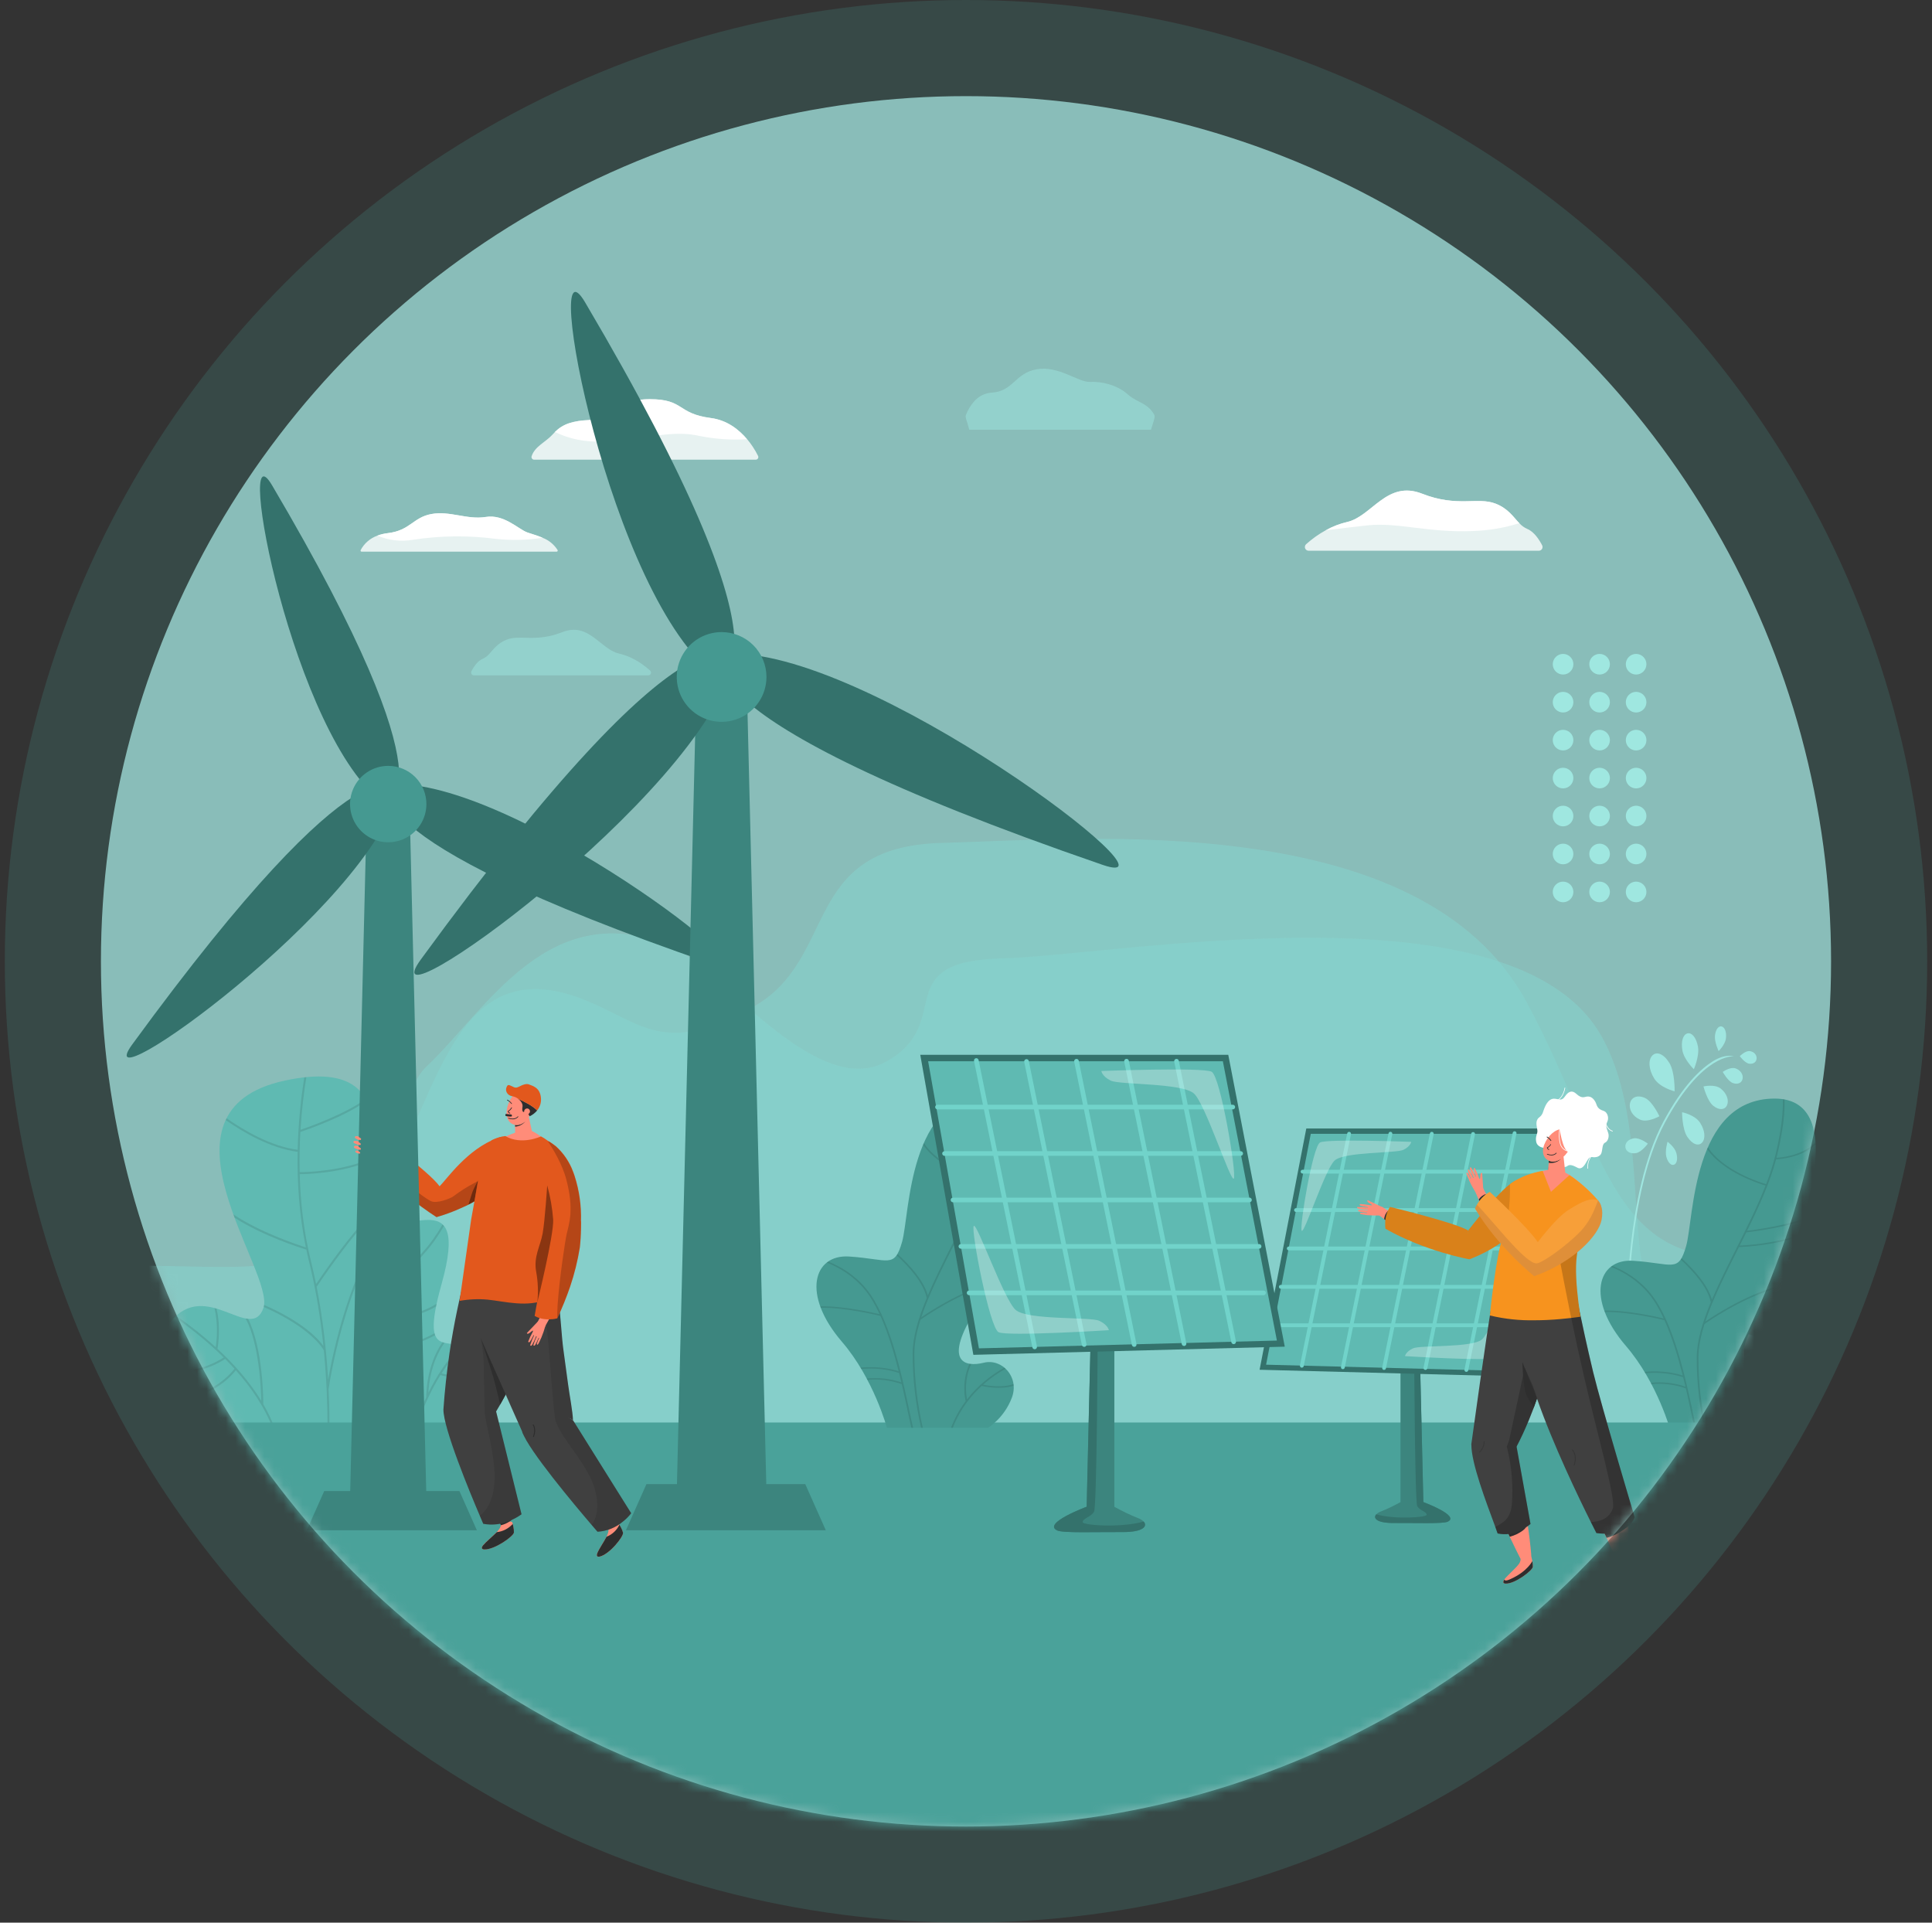 <svg width="201" height="200" viewBox="0 0 201 200" fill="none" xmlns="http://www.w3.org/2000/svg">
<rect x="0" y="0" width="201" height="200" fill="#333333" stroke="none"/>
<circle opacity="0.2" cx="100.5" cy="100" r="100" fill="#4AA29A"/>
<circle cx="100.5" cy="100" r="90" fill="#89BDB9"/>
<mask id="mask0" mask-type="alpha" maskUnits="userSpaceOnUse" x="10" y="10" width="181" height="180">
<circle cx="100.5" cy="100" r="90" fill="#89BDB9"/>
</mask>
<g mask="url(#mask0)">
<path opacity="0.5" d="M204.189 152.235H-3.187C-3.187 152.235 -3.635 131.529 12.339 131.626C28.314 131.722 29.961 133.108 37.72 125.779C45.478 118.451 45.532 97.462 61.28 104.199C67.058 106.67 69.354 109.749 78.329 104.753C87.304 99.757 83.204 88.063 98 87.682C112.795 87.3 147.82 83.993 158.801 104.199C166.816 118.955 167.462 131.798 181.569 130.66C195.676 129.522 202.621 148.207 204.189 152.235Z" fill="#86D7D0"/>
<path opacity="0.5" d="M190.732 152.235H21.939C21.939 152.235 22.446 140.089 35.449 140.17C48.453 140.25 38.057 116.905 44.372 110.941C50.688 104.977 57.154 93.015 69.972 98.499C74.687 100.508 84.897 114.5 92.203 110.432C99.508 106.364 92.257 99.999 104.303 99.691C116.35 99.382 157.78 91.524 166.719 107.971C173.247 119.984 166.358 139.475 177.842 138.549C189.325 137.623 189.457 148.956 190.732 152.235Z" fill="#86D7D0"/>
<path d="M21.437 148.679C21.437 148.679 14.003 142.212 17.701 137.549C21.398 132.885 26.136 139.754 27.407 136.056C28.678 132.358 15.06 115.553 29.62 112.408C44.18 109.264 36.56 124.324 38.77 126.701C41.255 129.373 49.113 122.266 45.935 133.588C43.441 142.475 47.36 138.174 48.823 140.984C50.653 144.496 47.128 148.676 47.128 148.676L21.437 148.679Z" fill="#5FBAB2"/>
<path opacity="0.1" d="M49.345 143.096C49.345 143.026 49.341 142.956 49.337 142.884C47.853 143.321 46.379 142.984 45.935 142.861C46.561 141.884 47.284 140.962 48.107 140.182C48.047 140.144 47.985 140.108 47.922 140.076C46.52 141.418 45.413 143.163 44.565 144.883C44.614 143.929 44.876 141.605 46.243 139.681C46.172 139.664 46.103 139.643 46.035 139.621C44.281 142.141 44.348 145.289 44.35 145.33C43.843 146.418 43.401 147.535 43.025 148.675H43.24C43.782 147.049 44.621 144.952 45.818 143.039C46.446 143.215 47.096 143.304 47.748 143.304C48.288 143.309 48.825 143.239 49.345 143.096Z" fill="black"/>
<path opacity="0.1" d="M40.264 140.43C40.724 140.408 42.759 140.236 45.271 138.89C45.246 138.825 45.225 138.759 45.208 138.691C42.785 139.998 40.811 140.193 40.298 140.223C40.462 139.25 40.66 138.275 40.899 137.324C41.357 137.271 43.54 136.979 45.367 135.903C45.385 135.811 45.404 135.718 45.425 135.622C43.695 136.694 41.541 137.034 40.954 137.11C41.639 134.457 42.646 132.016 44.123 130.399C44.901 129.547 45.587 128.57 46.189 127.525C46.144 127.47 46.095 127.418 46.043 127.37C45.438 128.422 44.751 129.405 43.97 130.26C42.974 131.351 42.19 132.809 41.572 134.452C41.461 133.159 41.233 129.249 42.271 127.186C42.189 127.2 42.106 127.213 42.023 127.226C40.833 129.788 41.38 134.655 41.409 134.9C39.8 139.481 39.409 145.32 39.327 148.68H39.532C39.584 146.588 39.757 143.536 40.264 140.43Z" fill="black"/>
<path opacity="0.1" d="M27.393 146.07C27.393 145.665 27.381 140.303 25.811 137.187C25.73 137.179 25.646 137.167 25.56 137.151C26.961 139.807 27.156 144.396 27.183 145.719C25.93 143.675 24.292 141.852 22.627 140.308C22.68 140.011 22.985 138.067 22.528 136.123C22.453 136.101 22.378 136.081 22.303 136.061C22.743 137.809 22.529 139.597 22.445 140.14C21.148 138.961 19.774 137.869 18.334 136.868C18.281 136.915 18.232 136.962 18.181 137.012C19.687 138.059 21.527 139.481 23.273 141.208C22.756 141.553 20.386 142.985 17.071 142.633C17.097 142.705 17.124 142.776 17.15 142.845C17.48 142.877 17.801 142.893 18.112 142.893C20.998 142.893 23.003 141.64 23.422 141.357C23.751 141.687 24.076 142.028 24.395 142.38C24.071 142.812 22.218 145.06 18.576 145.453C18.621 145.517 18.667 145.581 18.712 145.644C22.27 145.22 24.136 143.055 24.535 142.537C26.146 144.339 27.567 146.411 28.415 148.683H28.632C28.296 147.777 27.882 146.903 27.393 146.07Z" fill="black"/>
<path opacity="0.1" d="M34.283 148.679C34.283 147.416 34.258 146 34.185 144.472H34.19C34.208 144.343 35.876 132.836 40.567 127.357C40.48 127.357 40.394 127.352 40.309 127.347C36.423 132.009 34.631 140.712 34.136 143.534C33.961 140.559 33.606 137.227 32.941 133.853C32.968 133.816 33.003 133.765 33.053 133.694C34.403 131.701 36.577 128.658 38.625 126.501C38.588 126.439 38.556 126.373 38.529 126.306C36.452 128.478 34.25 131.56 32.885 133.575C32.727 132.794 32.552 132.012 32.36 131.229C31.59 128.114 31.257 125.009 31.18 122.139C31.869 122.136 35.602 122.053 38.708 120.682C38.716 120.604 38.723 120.526 38.73 120.448C35.637 121.851 31.843 121.932 31.175 121.932C31.141 120.464 31.175 119.06 31.249 117.749C31.871 117.541 35.929 116.145 38.14 114.501C38.109 114.439 38.077 114.376 38.043 114.316C35.958 115.873 32.077 117.249 31.263 117.528C31.393 115.398 31.634 113.527 31.871 112.048C31.801 112.055 31.732 112.062 31.659 112.07C31.259 114.563 31.029 117.081 30.971 119.605C28.182 119.247 25.344 117.566 23.573 116.325C23.541 116.387 23.509 116.448 23.48 116.51C25.276 117.765 28.141 119.456 30.967 119.812C30.91 122.86 31.111 126.28 31.82 129.759C30.972 129.489 27.033 128.181 24.277 126.321C24.318 126.434 24.359 126.547 24.4 126.66C27.311 128.555 31.299 129.815 31.87 129.99C31.96 130.419 32.057 130.848 32.163 131.277C32.893 134.228 33.358 137.211 33.646 140.011C33.101 139.253 31.502 137.506 27.476 135.74C27.467 135.81 27.454 135.879 27.437 135.948C32.276 138.087 33.559 140.218 33.691 140.464C33.99 143.533 34.079 146.367 34.078 148.679H34.283Z" fill="black"/>
<path d="M181.988 110.65C181.534 110.591 181.002 109.864 181.002 109.864C181.002 109.864 181.58 109.281 182.034 109.338C182.488 109.396 182.767 109.729 182.754 110.091C182.741 110.453 182.442 110.71 181.988 110.65Z" fill="#9FE6E0"/>
<path d="M179.558 108.027C179.472 108.69 178.801 109.337 178.801 109.337C178.801 109.337 178.338 108.364 178.423 107.701C178.508 107.039 178.816 106.689 179.13 106.778C179.443 106.868 179.644 107.364 179.558 108.027Z" fill="#9FE6E0"/>
<path d="M176.652 108.884C176.824 109.85 176.225 111.223 176.225 111.223C176.225 111.223 175.206 110.237 175.033 109.271C174.861 108.305 175.114 107.603 175.561 107.496C176.007 107.389 176.48 107.918 176.652 108.884Z" fill="#9FE6E0"/>
<path d="M173.671 110.561C174.272 111.527 174.222 113.521 174.222 113.521C174.222 113.521 172.705 113.158 172.103 112.193C171.501 111.228 171.467 110.247 171.903 109.797C172.338 109.347 173.07 109.596 173.671 110.561Z" fill="#9FE6E0"/>
<path d="M171.128 114.208C171.922 114.556 172.638 116.112 172.638 116.112C172.638 116.112 171.423 116.817 170.63 116.468C169.838 116.12 169.445 115.392 169.582 114.768C169.72 114.144 170.336 113.86 171.128 114.208Z" fill="#9FE6E0"/>
<path d="M169.988 118.409C170.593 118.313 171.434 118.965 171.434 118.965C171.434 118.965 170.799 119.854 170.193 119.951C169.588 120.047 169.155 119.764 169.102 119.338C169.049 118.912 169.383 118.506 169.988 118.409Z" fill="#9FE6E0"/>
<path d="M180.303 112.669C179.767 112.491 179.231 111.503 179.231 111.503C179.231 111.503 180.005 110.952 180.542 111.13C181.078 111.308 181.366 111.765 181.3 112.189C181.235 112.613 180.839 112.847 180.303 112.669Z" fill="#9FE6E0"/>
<path d="M178.246 115.029C177.611 114.525 177.226 113.016 177.226 113.016C177.226 113.016 178.392 112.738 179.027 113.242C179.663 113.746 179.892 114.466 179.677 114.959C179.462 115.452 178.881 115.533 178.246 115.029Z" fill="#9FE6E0"/>
<path d="M175.538 118.248C174.997 117.431 174.999 115.697 174.999 115.697C174.999 115.697 176.32 115.957 176.86 116.774C177.4 117.591 177.449 118.442 177.084 118.849C176.719 119.256 176.078 119.065 175.538 118.248Z" fill="#9FE6E0"/>
<path d="M173.368 120.361C173.191 119.743 173.489 118.768 173.489 118.768C173.489 118.768 174.219 119.302 174.396 119.92C174.573 120.538 174.455 121.032 174.172 121.152C173.889 121.272 173.545 120.979 173.368 120.361Z" fill="#9FE6E0"/>
<path d="M169.437 136.507L169.265 136.47C169.278 134.095 169.418 131.723 169.685 129.363C170.101 125.662 171.025 120.454 173.066 116.655C175.107 112.856 176.986 111.155 178.199 110.398C179.523 109.572 180.388 109.88 180.388 109.88C180.388 109.88 179.554 109.803 178.264 110.611C177.07 111.359 175.224 113.039 173.208 116.79C171.185 120.555 170.268 125.729 169.855 129.407C169.587 131.764 169.448 134.134 169.437 136.507Z" fill="#9FE6E0"/>
<path d="M173.841 148.964C173.841 148.964 172.477 143.867 169.16 140.011C164.951 135.117 166.181 130.907 169.908 131.149C174.054 131.416 174.616 132.454 175.424 129.608C176.233 126.763 176.031 114.297 184.619 114.278C193.207 114.258 186.844 130.816 183.205 136.507C179.565 142.198 181.992 142.676 183.911 142.199C185.83 141.722 187.649 143.698 186.841 145.837C186.033 147.976 184.365 148.963 184.365 148.963L173.841 148.964Z" fill="#459991"/>
<path opacity="0.1" d="M178.101 135.189C177.677 133.659 176.246 132.073 174.941 130.88C174.912 130.93 174.882 130.977 174.852 131.021C176.198 132.258 177.665 133.909 177.984 135.466C177.11 137.565 176.521 139.526 176.521 141.267C176.524 143.857 176.817 146.439 177.395 148.964H177.577C176.997 146.44 176.702 143.858 176.699 141.267C176.699 140.171 176.936 138.984 177.335 137.729C177.619 137.526 181.043 135.119 184.579 134.08C184.611 134.017 184.643 133.955 184.676 133.891C181.431 134.807 178.259 136.894 177.418 137.473C178.177 135.176 179.443 132.656 180.756 130.045C180.809 129.939 180.862 129.833 180.915 129.727C183.272 129.631 185.364 129.186 186.901 128.753C186.923 128.693 186.944 128.633 186.966 128.573C185.02 129.136 183.016 129.47 180.993 129.569C181.222 129.114 181.45 128.656 181.678 128.197C182.136 128.144 185.232 127.762 187.501 127.009C187.522 126.946 187.541 126.884 187.561 126.821C185.442 127.544 182.464 127.944 181.759 128.032C182.993 125.525 184.143 122.999 184.784 120.593C185.202 120.576 187.402 120.425 188.894 119.059C188.891 118.986 188.886 118.915 188.881 118.843C187.482 120.224 185.332 120.412 184.823 120.437C184.855 120.314 184.888 120.191 184.917 120.066C185.537 117.44 185.703 115.622 185.663 114.369C185.603 114.357 185.542 114.348 185.48 114.339C185.525 115.575 185.366 117.39 184.739 120.036C184.478 121.106 184.144 122.158 183.741 123.183C183.13 123.003 179.296 121.793 177.684 119.339C177.657 119.401 177.631 119.464 177.604 119.527C179.288 121.951 183.068 123.147 183.684 123.328C182.827 125.525 181.695 127.778 180.588 129.982C179.689 131.776 178.81 133.524 178.101 135.189Z" fill="black"/>
<path opacity="0.1" d="M186.194 142.821C186.151 142.781 186.107 142.743 186.063 142.706C185.335 143.113 184.647 143.587 184.008 144.122C183.332 144.682 182.719 145.312 182.179 146.004C182.076 145.49 181.861 143.931 182.618 142.326C182.556 142.32 182.496 142.312 182.437 142.302C181.575 144.163 181.979 145.957 182.038 146.19C181.402 147.039 180.888 147.973 180.511 148.964H180.698C181.17 147.733 182.055 146.11 183.702 144.61C184.283 144.738 184.876 144.805 185.47 144.808C185.977 144.808 186.525 144.755 187.03 144.588C187.026 144.535 187.021 144.478 187.013 144.423C185.819 144.828 184.311 144.577 183.843 144.482C183.938 144.398 184.034 144.315 184.133 144.232C184.773 143.697 185.463 143.224 186.194 142.821Z" fill="black"/>
<path opacity="0.1" d="M167.586 131.779C168.927 132.311 170.391 133.187 171.569 134.628C172.134 135.317 172.637 136.185 173.084 137.15C172.326 136.969 169.229 136.271 166.905 136.33C166.924 136.381 166.94 136.431 166.958 136.482C169.428 136.429 172.772 137.232 173.166 137.33C173.961 139.084 174.577 141.144 175.066 143.09C174.587 142.928 173.083 142.502 171.093 142.709C171.122 142.757 171.151 142.806 171.18 142.854C173.312 142.647 174.855 143.176 175.112 143.272C175.194 143.601 175.272 143.925 175.346 144.244C174.186 143.851 172.955 143.714 171.737 143.841C171.763 143.89 171.79 143.939 171.813 143.987C173.023 143.869 174.243 144.018 175.388 144.423C175.614 145.397 175.808 146.312 175.976 147.108C176.135 147.861 176.269 148.49 176.386 148.965H176.57C176.451 148.489 176.316 147.853 176.153 147.081C175.392 143.491 174.12 137.483 171.715 134.541C170.537 133.101 169.078 132.217 167.732 131.671C167.684 131.706 167.634 131.741 167.586 131.779Z" fill="black"/>
<path d="M-2.424 147.974C-2.424 147.974 -7.747 177.329 -2.494 190.141C4.519 207.205 191.277 213.324 202.951 193.191C209.422 182.03 202.888 147.974 202.888 147.974H-2.424Z" fill="#4AA29A"/>
<path opacity="0.5" d="M67.427 70.255H49.313C49.262 70.256 49.211 70.243 49.165 70.218C49.12 70.193 49.082 70.156 49.056 70.111C49.029 70.067 49.015 70.016 49.014 69.964C49.014 69.912 49.027 69.862 49.052 69.816C49.2 69.522 49.384 69.246 49.599 68.996C49.77 68.796 49.984 68.636 50.224 68.527C50.492 68.406 50.73 68.226 50.919 68.001C51.358 67.529 51.768 66.904 52.72 66.538C54.127 65.99 55.726 66.85 58.497 65.758C61.267 64.666 62.446 67.536 64.389 67.981C64.741 68.063 65.085 68.175 65.418 68.314C65.855 68.502 66.274 68.73 66.668 68.996C67 69.22 67.316 69.465 67.614 69.731C67.663 69.768 67.7 69.82 67.718 69.88C67.735 69.939 67.734 70.003 67.713 70.061C67.692 70.12 67.653 70.17 67.602 70.205C67.551 70.24 67.49 70.257 67.427 70.255Z" fill="#9FE6E0"/>
<path opacity="0.5" d="M119.751 44.701H100.843C100.578 43.684 100.394 43.418 100.492 43.166C100.685 42.668 100.96 42.206 101.306 41.8C101.539 41.52 101.827 41.29 102.151 41.125C102.476 40.96 102.831 40.863 103.195 40.84C105.406 40.717 105.591 38.811 107.863 38.412C110.136 38.013 112.222 39.796 113.389 39.728C114.557 39.66 116.224 40.026 117.321 41.019C118.021 41.642 118.769 41.815 119.394 42.317C119.671 42.54 119.902 42.814 120.074 43.124C120.223 43.374 120.039 43.684 119.751 44.701Z" fill="#9FE6E0"/>
<path opacity="0.8" d="M160.095 57.289H136.141C136.062 57.288 135.986 57.264 135.921 57.219C135.857 57.175 135.807 57.111 135.78 57.038C135.752 56.965 135.747 56.885 135.766 56.808C135.784 56.732 135.826 56.663 135.884 56.611C136.51 56.048 137.198 55.559 137.935 55.153C138.63 54.766 139.376 54.478 140.151 54.298C142.733 53.706 144.28 49.913 147.946 51.355C151.611 52.798 153.728 51.664 155.586 52.388C156.914 52.903 157.451 53.787 158.061 54.418C158.292 54.675 158.575 54.88 158.89 55.019C159.612 55.315 160.147 56.155 160.441 56.725C160.471 56.784 160.486 56.85 160.483 56.916C160.48 56.983 160.46 57.047 160.426 57.104C160.391 57.16 160.342 57.207 160.284 57.239C160.226 57.272 160.161 57.289 160.095 57.289Z" fill="white"/>
<path d="M158.061 54.423C156.51 54.91 154.899 55.183 153.274 55.236C148.667 55.442 145.429 54.322 142.332 54.642C140.967 54.782 139.337 54.995 137.944 55.153C138.639 54.766 139.385 54.478 140.16 54.298C142.742 53.706 144.289 49.913 147.954 51.355C151.62 52.798 153.737 51.664 155.595 52.388C156.914 52.903 157.442 53.787 158.061 54.423Z" fill="white"/>
<path opacity="0.8" d="M78.603 47.817H55.568C55.524 47.817 55.481 47.806 55.443 47.786C55.404 47.766 55.371 47.737 55.346 47.701C55.321 47.666 55.304 47.625 55.298 47.582C55.291 47.539 55.295 47.495 55.309 47.453C55.664 46.397 56.752 46.026 57.544 45.14C57.61 45.066 57.681 44.995 57.748 44.921C58.584 44.096 59.6 43.759 61.366 43.686C64.369 43.566 63.998 41.52 67.612 41.52C71.225 41.52 70.4 43.015 73.963 43.48C75.663 43.7 76.896 44.699 77.721 45.673C78.167 46.205 78.549 46.788 78.859 47.41C78.884 47.452 78.897 47.501 78.896 47.551C78.895 47.601 78.881 47.649 78.854 47.691C78.828 47.733 78.79 47.767 78.746 47.789C78.702 47.812 78.652 47.821 78.603 47.817Z" fill="white"/>
<path d="M77.71 45.688C76.065 45.787 74.414 45.674 72.798 45.353C70.356 44.803 68.566 45.353 63.542 45.868C60.886 46.142 58.962 45.55 57.737 44.93C58.573 44.105 59.589 43.767 61.355 43.695C64.358 43.575 63.988 41.529 67.601 41.529C71.214 41.529 70.389 43.024 73.952 43.489C75.652 43.711 76.885 44.708 77.71 45.688Z" fill="white"/>
<path opacity="0.8" d="M57.913 57.386H37.623C37.604 57.386 37.585 57.381 37.569 57.371C37.552 57.362 37.538 57.349 37.528 57.333C37.518 57.316 37.513 57.298 37.511 57.279C37.51 57.26 37.514 57.241 37.522 57.224C37.892 56.522 38.512 55.986 39.259 55.72C39.609 55.59 39.973 55.503 40.343 55.461C42.684 55.185 42.96 53.825 44.886 53.472C46.813 53.12 48.603 54.091 50.529 53.779C52.455 53.468 53.905 55.045 54.866 55.391C55.305 55.549 55.891 55.694 56.452 55.941C57.093 56.188 57.639 56.634 58.008 57.213C58.018 57.23 58.024 57.25 58.024 57.27C58.025 57.29 58.02 57.309 58.01 57.327C58.001 57.344 57.987 57.359 57.97 57.37C57.953 57.38 57.933 57.386 57.913 57.386Z" fill="white"/>
<path d="M56.452 55.941C54.835 56.192 53.191 56.229 51.564 56.051C48.695 55.677 45.787 55.712 42.927 56.154C41.688 56.362 40.415 56.21 39.259 55.716C39.609 55.586 39.973 55.499 40.343 55.457C42.684 55.181 42.96 53.821 44.886 53.468C46.812 53.115 48.603 54.086 50.529 53.775C52.455 53.464 53.905 55.04 54.866 55.387C55.313 55.549 55.895 55.694 56.452 55.941Z" fill="white"/>
<path d="M170.216 70.168C170.809 70.168 171.289 69.687 171.289 69.095C171.289 68.502 170.809 68.022 170.216 68.022C169.624 68.022 169.144 68.502 169.144 69.095C169.144 69.687 169.624 70.168 170.216 70.168Z" fill="#9FE7E0"/>
<path d="M170.216 74.115C170.809 74.115 171.289 73.635 171.289 73.042C171.289 72.45 170.809 71.969 170.216 71.969C169.624 71.969 169.144 72.45 169.144 73.042C169.144 73.635 169.624 74.115 170.216 74.115Z" fill="#9FE7E0"/>
<path d="M170.216 78.063C170.809 78.063 171.289 77.583 171.289 76.99C171.289 76.398 170.809 75.918 170.216 75.918C169.624 75.918 169.144 76.398 169.144 76.99C169.144 77.583 169.624 78.063 170.216 78.063Z" fill="#9FE7E0"/>
<path d="M170.216 82.01C170.809 82.01 171.289 81.53 171.289 80.938C171.289 80.345 170.809 79.865 170.216 79.865C169.624 79.865 169.144 80.345 169.144 80.938C169.144 81.53 169.624 82.01 170.216 82.01Z" fill="#9FE7E0"/>
<path d="M170.216 85.959C170.809 85.959 171.289 85.478 171.289 84.886C171.289 84.293 170.809 83.813 170.216 83.813C169.624 83.813 169.144 84.293 169.144 84.886C169.144 85.478 169.624 85.959 170.216 85.959Z" fill="#9FE7E0"/>
<path d="M170.216 89.906C170.809 89.906 171.289 89.426 171.289 88.833C171.289 88.241 170.809 87.76 170.216 87.76C169.624 87.76 169.144 88.241 169.144 88.833C169.144 89.426 169.624 89.906 170.216 89.906Z" fill="#9FE7E0"/>
<path d="M170.216 93.854C170.809 93.854 171.289 93.374 171.289 92.781C171.289 92.189 170.809 91.709 170.216 91.709C169.624 91.709 169.144 92.189 169.144 92.781C169.144 93.374 169.624 93.854 170.216 93.854Z" fill="#9FE7E0"/>
<path d="M166.417 70.168C167.01 70.168 167.49 69.687 167.49 69.095C167.49 68.502 167.01 68.022 166.417 68.022C165.825 68.022 165.344 68.502 165.344 69.095C165.344 69.687 165.825 70.168 166.417 70.168Z" fill="#9FE7E0"/>
<path d="M166.417 74.115C167.01 74.115 167.49 73.635 167.49 73.042C167.49 72.45 167.01 71.969 166.417 71.969C165.825 71.969 165.344 72.45 165.344 73.042C165.344 73.635 165.825 74.115 166.417 74.115Z" fill="#9FE7E0"/>
<path d="M166.417 78.063C167.01 78.063 167.49 77.583 167.49 76.99C167.49 76.398 167.01 75.918 166.417 75.918C165.825 75.918 165.344 76.398 165.344 76.99C165.344 77.583 165.825 78.063 166.417 78.063Z" fill="#9FE7E0"/>
<path d="M166.417 82.01C167.01 82.01 167.49 81.53 167.49 80.938C167.49 80.345 167.01 79.865 166.417 79.865C165.825 79.865 165.344 80.345 165.344 80.938C165.344 81.53 165.825 82.01 166.417 82.01Z" fill="#9FE7E0"/>
<path d="M166.417 85.959C167.01 85.959 167.49 85.478 167.49 84.886C167.49 84.293 167.01 83.813 166.417 83.813C165.825 83.813 165.344 84.293 165.344 84.886C165.344 85.478 165.825 85.959 166.417 85.959Z" fill="#9FE7E0"/>
<path d="M166.417 89.906C167.01 89.906 167.49 89.426 167.49 88.833C167.49 88.241 167.01 87.76 166.417 87.76C165.825 87.76 165.344 88.241 165.344 88.833C165.344 89.426 165.825 89.906 166.417 89.906Z" fill="#9FE7E0"/>
<path d="M166.417 93.854C167.01 93.854 167.49 93.374 167.49 92.781C167.49 92.189 167.01 91.709 166.417 91.709C165.825 91.709 165.344 92.189 165.344 92.781C165.344 93.374 165.825 93.854 166.417 93.854Z" fill="#9FE7E0"/>
<path d="M162.618 70.168C163.21 70.168 163.691 69.688 163.691 69.095C163.691 68.503 163.21 68.022 162.618 68.022C162.025 68.022 161.545 68.503 161.545 69.095C161.545 69.688 162.025 70.168 162.618 70.168Z" fill="#9FE7E0"/>
<path d="M162.618 74.115C163.21 74.115 163.69 73.635 163.69 73.042C163.69 72.45 163.21 71.969 162.618 71.969C162.025 71.969 161.545 72.45 161.545 73.042C161.545 73.635 162.025 74.115 162.618 74.115Z" fill="#9FE7E0"/>
<path d="M162.618 78.063C163.21 78.063 163.69 77.583 163.69 76.99C163.69 76.398 163.21 75.918 162.618 75.918C162.025 75.918 161.545 76.398 161.545 76.99C161.545 77.583 162.025 78.063 162.618 78.063Z" fill="#9FE7E0"/>
<path d="M162.618 82.01C163.21 82.01 163.69 81.53 163.69 80.938C163.69 80.345 163.21 79.865 162.618 79.865C162.025 79.865 161.545 80.345 161.545 80.938C161.545 81.53 162.025 82.01 162.618 82.01Z" fill="#9FE7E0"/>
<path d="M162.618 85.959C163.21 85.959 163.69 85.478 163.69 84.886C163.69 84.293 163.21 83.813 162.618 83.813C162.025 83.813 161.545 84.293 161.545 84.886C161.545 85.478 162.025 85.959 162.618 85.959Z" fill="#9FE7E0"/>
<path d="M162.618 89.906C163.21 89.906 163.69 89.426 163.69 88.833C163.69 88.241 163.21 87.76 162.618 87.76C162.025 87.76 161.545 88.241 161.545 88.833C161.545 89.426 162.025 89.906 162.618 89.906Z" fill="#9FE7E0"/>
<path d="M162.618 93.854C163.21 93.854 163.69 93.374 163.69 92.781C163.69 92.189 163.21 91.709 162.618 91.709C162.025 91.709 161.545 92.189 161.545 92.781C161.545 93.374 162.025 93.854 162.618 93.854Z" fill="#9FE7E0"/>
<path d="M92.271 148.521C92.271 148.521 90.906 143.424 87.589 139.568C83.38 134.674 84.61 130.465 88.338 130.706C92.483 130.973 93.045 132.011 93.854 129.166C94.662 126.32 94.46 113.855 103.049 113.835C111.637 113.815 105.274 130.373 101.634 136.064C97.995 141.755 100.422 142.233 102.34 141.756C104.259 141.279 106.079 143.255 105.27 145.394C104.462 147.533 102.795 148.52 102.795 148.52L92.271 148.521Z" fill="#459991"/>
<path opacity="0.1" d="M96.53 134.746C96.106 133.216 94.676 131.63 93.371 130.437C93.341 130.487 93.311 130.535 93.281 130.579C94.628 131.815 96.094 133.466 96.413 135.024C95.539 137.122 94.95 139.083 94.95 140.824C94.953 143.415 95.246 145.997 95.824 148.522H96.007C95.426 145.997 95.132 143.415 95.128 140.824C95.128 139.729 95.366 138.541 95.764 137.286C96.048 137.083 99.472 134.677 103.008 133.638C103.041 133.575 103.073 133.512 103.105 133.448C99.861 134.364 96.688 136.451 95.848 137.03C96.606 134.733 97.872 132.213 99.185 129.602C99.238 129.496 99.291 129.39 99.344 129.284C101.702 129.188 103.794 128.743 105.33 128.31C105.352 128.25 105.374 128.19 105.395 128.13C103.45 128.693 101.445 129.027 99.422 129.126C99.651 128.671 99.88 128.213 100.107 127.754C100.565 127.701 103.661 127.319 105.931 126.566C105.951 126.503 105.971 126.441 105.991 126.378C103.872 127.101 100.894 127.501 100.188 127.589C101.423 125.083 102.572 122.556 103.213 120.15C103.632 120.133 105.831 119.982 107.324 118.616C107.32 118.543 107.315 118.472 107.31 118.4C105.912 119.781 103.761 119.97 103.253 119.994C103.284 119.872 103.317 119.748 103.346 119.624C103.967 116.997 104.132 115.179 104.092 113.926C104.032 113.915 103.971 113.905 103.91 113.896C103.954 115.132 103.795 116.947 103.168 119.593C102.907 120.664 102.574 121.715 102.17 122.74C101.559 122.56 97.725 121.35 96.114 118.896C96.086 118.958 96.061 119.021 96.033 119.084C97.718 121.509 101.497 122.704 102.114 122.885C101.256 125.082 100.125 127.335 99.017 129.539C98.118 131.333 97.239 133.081 96.53 134.746Z" fill="black"/>
<path opacity="0.1" d="M104.623 142.379C104.581 142.338 104.537 142.3 104.492 142.263C103.765 142.67 103.077 143.144 102.438 143.679C101.762 144.239 101.149 144.87 100.609 145.561C100.505 145.047 100.291 143.488 101.047 141.883C100.986 141.877 100.925 141.869 100.867 141.859C100.005 143.721 100.408 145.514 100.467 145.747C99.831 146.596 99.317 147.53 98.94 148.522H99.127C99.6 147.29 100.484 145.668 102.131 144.167C102.712 144.295 103.305 144.362 103.9 144.365C104.406 144.365 104.955 144.312 105.459 144.145C105.455 144.092 105.45 144.035 105.443 143.98C104.248 144.385 102.741 144.134 102.273 144.039C102.367 143.955 102.463 143.872 102.563 143.789C103.202 143.254 103.892 142.781 104.623 142.379Z" fill="black"/>
<path opacity="0.1" d="M86.016 131.336C87.356 131.869 88.82 132.744 89.999 134.185C90.564 134.874 91.066 135.742 91.514 136.707C90.755 136.526 87.658 135.828 85.335 135.887C85.353 135.938 85.37 135.988 85.388 136.039C87.857 135.986 91.202 136.789 91.595 136.887C92.39 138.641 93.006 140.701 93.496 142.647C93.016 142.485 91.512 142.059 89.522 142.266C89.552 142.314 89.58 142.363 89.609 142.411C91.742 142.204 93.285 142.733 93.541 142.829C93.623 143.158 93.701 143.482 93.775 143.801C92.615 143.408 91.384 143.271 90.166 143.398C90.193 143.447 90.219 143.496 90.243 143.545C91.452 143.426 92.672 143.575 93.818 143.98C94.043 144.954 94.237 145.869 94.406 146.666C94.565 147.418 94.699 148.047 94.815 148.522H94.999C94.881 148.046 94.746 147.41 94.583 146.638C93.822 143.048 92.549 137.04 90.144 134.098C88.967 132.658 87.508 131.774 86.162 131.229C86.113 131.263 86.063 131.298 86.016 131.336Z" fill="black"/>
<path d="M150.604 158.293C150.1 158.522 147.283 158.414 144.999 158.427C143.228 158.439 142.814 157.923 143.185 157.522C143.319 157.389 143.481 157.289 143.661 157.229C144.362 156.949 145.044 156.622 145.702 156.252V140.652H147.711L147.734 141.621L148.08 156.252C148.08 156.252 151.957 157.682 150.604 158.293Z" fill="#3C857E"/>
<path d="M150.604 158.293C150.1 158.522 147.283 158.414 144.999 158.427C143.228 158.438 142.814 157.922 143.185 157.522C145.141 158.085 148.427 157.843 148.427 157.573C148.427 157.246 147.691 157.122 147.446 156.671C147.2 156.22 147.136 141.66 147.136 141.66L147.738 141.618L148.084 156.248C148.084 156.248 151.957 157.682 150.604 158.293Z" fill="#34726C"/>
<path d="M157.828 143.186L131.045 142.485L135.904 117.388H162.393L157.828 143.186Z" fill="#34726C"/>
<path d="M157.349 142.629L131.721 141.959L136.37 117.943H161.718L157.349 142.629Z" fill="#5FBAB2"/>
<path d="M135.441 142.265C135.428 142.266 135.414 142.266 135.401 142.265C135.349 142.254 135.304 142.224 135.274 142.179C135.245 142.135 135.234 142.081 135.245 142.029L140.158 117.908C140.162 117.881 140.171 117.856 140.186 117.832C140.2 117.809 140.219 117.789 140.241 117.773C140.263 117.758 140.289 117.747 140.315 117.741C140.342 117.735 140.369 117.735 140.396 117.741C140.423 117.746 140.448 117.757 140.471 117.772C140.493 117.788 140.512 117.808 140.526 117.831C140.541 117.854 140.55 117.88 140.555 117.907C140.559 117.934 140.557 117.961 140.55 117.988L135.637 142.104C135.628 142.15 135.603 142.19 135.568 142.22C135.532 142.249 135.487 142.265 135.441 142.265Z" fill="#71D3CA"/>
<path d="M139.71 142.422C139.697 142.424 139.683 142.424 139.67 142.422C139.644 142.417 139.619 142.407 139.598 142.392C139.576 142.378 139.557 142.359 139.543 142.337C139.528 142.315 139.518 142.291 139.513 142.265C139.509 142.239 139.509 142.212 139.514 142.187L144.458 117.903C144.462 117.876 144.471 117.85 144.485 117.827C144.5 117.804 144.518 117.784 144.541 117.768C144.563 117.752 144.588 117.741 144.615 117.736C144.642 117.73 144.669 117.73 144.696 117.735C144.723 117.741 144.748 117.752 144.77 117.767C144.793 117.783 144.812 117.803 144.826 117.826C144.841 117.849 144.85 117.875 144.854 117.902C144.858 117.928 144.857 117.956 144.85 117.982L139.904 142.263C139.895 142.307 139.871 142.348 139.836 142.377C139.8 142.406 139.756 142.422 139.71 142.422Z" fill="#71D3CA"/>
<path d="M143.996 142.499C143.983 142.501 143.969 142.501 143.956 142.499C143.93 142.494 143.906 142.484 143.884 142.47C143.862 142.455 143.843 142.436 143.829 142.414C143.814 142.392 143.804 142.368 143.799 142.342C143.794 142.316 143.795 142.29 143.8 142.264L148.76 117.908C148.764 117.881 148.774 117.856 148.788 117.832C148.802 117.809 148.821 117.789 148.843 117.773C148.866 117.758 148.891 117.747 148.917 117.741C148.944 117.735 148.972 117.735 148.998 117.741C149.025 117.746 149.05 117.757 149.073 117.772C149.095 117.788 149.114 117.808 149.129 117.831C149.143 117.854 149.153 117.88 149.157 117.907C149.161 117.934 149.159 117.961 149.153 117.988L144.192 142.343C144.182 142.388 144.157 142.427 144.121 142.456C144.086 142.484 144.041 142.5 143.996 142.499Z" fill="#71D3CA"/>
<path d="M148.298 142.499C148.284 142.501 148.271 142.501 148.257 142.499C148.231 142.494 148.207 142.484 148.185 142.469C148.163 142.455 148.145 142.436 148.13 142.414C148.116 142.392 148.106 142.368 148.101 142.342C148.096 142.316 148.096 142.289 148.102 142.264L153.062 117.908C153.075 117.859 153.107 117.816 153.15 117.789C153.193 117.762 153.246 117.753 153.296 117.763C153.346 117.773 153.39 117.802 153.42 117.844C153.449 117.885 153.462 117.937 153.454 117.988L148.494 142.343C148.484 142.387 148.459 142.427 148.423 142.456C148.388 142.484 148.343 142.499 148.298 142.499Z" fill="#71D3CA"/>
<path d="M152.558 142.704C152.544 142.706 152.53 142.706 152.517 142.704C152.465 142.694 152.419 142.663 152.39 142.619C152.361 142.575 152.35 142.521 152.36 142.469L157.378 117.836C157.389 117.784 157.42 117.738 157.464 117.709C157.508 117.68 157.562 117.669 157.615 117.68C157.64 117.685 157.665 117.695 157.687 117.71C157.709 117.725 157.727 117.744 157.742 117.766C157.756 117.788 157.766 117.812 157.771 117.838C157.776 117.864 157.775 117.891 157.77 117.916L152.753 142.544C152.744 142.589 152.719 142.63 152.684 142.659C152.648 142.688 152.604 142.704 152.558 142.704Z" fill="#71D3CA"/>
<path d="M158.194 138.057H132.87C132.817 138.057 132.766 138.036 132.729 137.999C132.691 137.961 132.67 137.911 132.67 137.858C132.67 137.805 132.691 137.754 132.729 137.717C132.766 137.68 132.817 137.659 132.87 137.659H158.194C158.247 137.659 158.298 137.68 158.335 137.717C158.372 137.754 158.393 137.805 158.393 137.858C158.393 137.911 158.372 137.961 158.335 137.999C158.298 138.036 158.247 138.057 158.194 138.057Z" fill="#71D3CA"/>
<path d="M158.9 134.059H133.252C133.199 134.059 133.148 134.038 133.111 134.001C133.074 133.964 133.053 133.913 133.053 133.86C133.053 133.807 133.074 133.757 133.111 133.719C133.148 133.682 133.199 133.661 133.252 133.661H158.9C158.953 133.661 159.004 133.682 159.041 133.719C159.078 133.757 159.099 133.807 159.099 133.86C159.099 133.913 159.078 133.964 159.041 134.001C159.004 134.038 158.953 134.059 158.9 134.059Z" fill="#71D3CA"/>
<path d="M159.556 130.067H134.065C134.015 130.063 133.968 130.041 133.934 130.004C133.9 129.967 133.881 129.919 133.881 129.869C133.881 129.818 133.9 129.77 133.934 129.733C133.968 129.696 134.015 129.674 134.065 129.67H159.565C159.592 129.668 159.619 129.672 159.645 129.681C159.671 129.69 159.695 129.704 159.715 129.723C159.735 129.741 159.751 129.764 159.762 129.789C159.773 129.814 159.778 129.841 159.778 129.869C159.778 129.896 159.773 129.923 159.762 129.948C159.751 129.973 159.735 129.996 159.715 130.014C159.695 130.033 159.671 130.047 159.645 130.056C159.619 130.066 159.592 130.069 159.565 130.067H159.556Z" fill="#71D3CA"/>
<path d="M160.307 126.073H134.834C134.782 126.073 134.731 126.052 134.694 126.015C134.656 125.977 134.635 125.927 134.635 125.874C134.635 125.821 134.656 125.77 134.694 125.733C134.731 125.696 134.782 125.675 134.834 125.675H160.307C160.36 125.675 160.41 125.696 160.448 125.733C160.485 125.77 160.506 125.821 160.506 125.874C160.506 125.927 160.485 125.977 160.448 126.015C160.41 126.052 160.36 126.073 160.307 126.073Z" fill="#71D3CA"/>
<path d="M160.913 122.078H135.516C135.463 122.078 135.412 122.057 135.375 122.02C135.338 121.983 135.317 121.932 135.317 121.879C135.317 121.826 135.338 121.776 135.375 121.738C135.412 121.701 135.463 121.68 135.516 121.68H160.913C160.966 121.68 161.017 121.701 161.054 121.738C161.092 121.776 161.113 121.826 161.113 121.879C161.113 121.932 161.092 121.983 161.054 122.02C161.017 122.057 160.966 122.078 160.913 122.078Z" fill="#71D3CA"/>
<path opacity="0.3" d="M137.335 118.841C136.568 119.235 135.16 127.7 135.429 128.031C135.698 128.361 137.853 121.656 138.847 120.725C139.841 119.794 145.268 119.976 146.013 119.607C146.759 119.239 146.821 118.779 146.821 118.779C146.821 118.779 138.101 118.448 137.335 118.841Z" fill="white"/>
<path opacity="0.3" d="M155.658 141.242C156.434 140.868 158.054 132.441 157.793 132.102C157.533 131.764 155.21 138.419 154.193 139.321C153.177 140.224 147.755 139.905 147 140.259C146.245 140.613 146.172 141.066 146.172 141.066C146.172 141.066 154.881 141.615 155.658 141.242Z" fill="white"/>
<path d="M110.004 159.207C110.614 159.485 114.021 159.354 116.785 159.369C118.927 159.384 119.427 158.759 118.979 158.275C118.817 158.114 118.62 157.993 118.403 157.92C117.555 157.581 116.73 157.186 115.934 156.738V137.868H113.503L113.476 139.04L113.057 156.738C113.057 156.738 108.367 158.468 110.004 159.207Z" fill="#3C857E"/>
<path d="M110.004 159.207C110.614 159.484 114.021 159.354 116.785 159.369C118.927 159.383 119.427 158.759 118.979 158.275C116.612 158.956 112.637 158.663 112.637 158.337C112.637 157.941 113.528 157.791 113.824 157.245C114.121 156.7 114.199 139.087 114.199 139.087L113.471 139.036L113.052 156.734C113.052 156.734 108.367 158.468 110.004 159.207Z" fill="#34726C"/>
<path d="M101.265 140.933L133.664 140.084L127.786 109.725H95.743L101.265 140.933Z" fill="#34726C"/>
<path d="M101.845 140.259L132.846 139.449L127.223 110.397H96.56L101.845 140.259Z" fill="#5FBAB2"/>
<path d="M128.347 139.818C128.363 139.819 128.379 139.819 128.395 139.818C128.457 139.805 128.513 139.768 128.548 139.715C128.584 139.661 128.596 139.596 128.584 139.533L122.64 110.355C122.635 110.322 122.624 110.291 122.607 110.263C122.59 110.234 122.567 110.21 122.54 110.191C122.513 110.172 122.482 110.159 122.45 110.152C122.418 110.145 122.384 110.145 122.352 110.152C122.32 110.158 122.289 110.171 122.262 110.19C122.235 110.209 122.212 110.233 122.195 110.261C122.177 110.289 122.166 110.32 122.161 110.353C122.156 110.385 122.157 110.419 122.166 110.45L128.109 139.624C128.12 139.679 128.15 139.728 128.193 139.763C128.237 139.799 128.291 139.818 128.347 139.818Z" fill="#71D3CA"/>
<path d="M123.182 140.009C123.198 140.011 123.215 140.011 123.231 140.009C123.262 140.003 123.292 139.991 123.318 139.973C123.345 139.955 123.367 139.933 123.385 139.906C123.402 139.879 123.414 139.85 123.42 139.819C123.426 139.787 123.426 139.755 123.419 139.724L117.439 110.349C117.434 110.316 117.423 110.285 117.406 110.257C117.389 110.229 117.366 110.204 117.339 110.185C117.312 110.166 117.281 110.153 117.249 110.146C117.217 110.14 117.183 110.139 117.151 110.146C117.119 110.152 117.088 110.165 117.061 110.184C117.034 110.203 117.011 110.227 116.994 110.255C116.976 110.283 116.965 110.314 116.96 110.347C116.955 110.379 116.956 110.413 116.965 110.445L122.947 139.816C122.959 139.87 122.988 139.919 123.031 139.954C123.073 139.989 123.127 140.009 123.182 140.009Z" fill="#71D3CA"/>
<path d="M117.998 140.102C118.014 140.104 118.03 140.104 118.046 140.102C118.077 140.096 118.106 140.083 118.133 140.066C118.159 140.048 118.182 140.025 118.2 139.999C118.217 139.972 118.229 139.943 118.235 139.911C118.241 139.88 118.241 139.848 118.235 139.817L112.234 110.355C112.229 110.322 112.218 110.291 112.201 110.263C112.184 110.234 112.161 110.21 112.134 110.191C112.107 110.172 112.076 110.159 112.044 110.152C112.012 110.145 111.978 110.145 111.946 110.152C111.914 110.158 111.883 110.171 111.856 110.19C111.829 110.209 111.806 110.233 111.789 110.261C111.771 110.289 111.76 110.32 111.755 110.353C111.75 110.385 111.751 110.419 111.76 110.45L117.76 139.913C117.773 139.967 117.803 140.015 117.846 140.049C117.889 140.083 117.942 140.102 117.998 140.102Z" fill="#71D3CA"/>
<path d="M112.794 140.101C112.81 140.103 112.827 140.103 112.843 140.101C112.874 140.095 112.904 140.083 112.93 140.065C112.957 140.048 112.979 140.025 112.997 139.998C113.014 139.972 113.026 139.942 113.032 139.911C113.038 139.88 113.038 139.848 113.031 139.817L107.03 110.354C107.015 110.294 106.977 110.243 106.924 110.21C106.872 110.177 106.808 110.166 106.748 110.178C106.687 110.19 106.633 110.225 106.598 110.276C106.562 110.327 106.547 110.389 106.556 110.45L112.557 139.912C112.569 139.966 112.599 140.014 112.642 140.049C112.685 140.083 112.739 140.102 112.794 140.101Z" fill="#71D3CA"/>
<path d="M107.641 140.35C107.657 140.352 107.674 140.352 107.69 140.35C107.753 140.337 107.808 140.3 107.844 140.246C107.879 140.193 107.892 140.128 107.879 140.065L101.81 110.267C101.797 110.204 101.759 110.149 101.706 110.114C101.652 110.078 101.587 110.065 101.524 110.078C101.492 110.084 101.463 110.097 101.436 110.115C101.41 110.132 101.387 110.155 101.37 110.182C101.352 110.209 101.34 110.238 101.334 110.27C101.329 110.301 101.329 110.333 101.336 110.364L107.405 140.155C107.416 140.21 107.445 140.259 107.488 140.295C107.531 140.33 107.585 140.35 107.641 140.35Z" fill="#71D3CA"/>
<path d="M100.822 134.729H131.457C131.521 134.729 131.582 134.703 131.628 134.658C131.673 134.613 131.698 134.552 131.698 134.488C131.698 134.424 131.673 134.363 131.628 134.318C131.582 134.272 131.521 134.247 131.457 134.247H100.822C100.758 134.247 100.697 134.272 100.652 134.318C100.607 134.363 100.581 134.424 100.581 134.488C100.581 134.552 100.607 134.613 100.652 134.658C100.697 134.703 100.758 134.729 100.822 134.729Z" fill="#71D3CA"/>
<path d="M99.968 129.892H130.994C131.058 129.892 131.12 129.867 131.165 129.822C131.21 129.777 131.235 129.715 131.235 129.652C131.235 129.588 131.21 129.526 131.165 129.481C131.12 129.436 131.058 129.411 130.994 129.411H99.968C99.904 129.411 99.843 129.436 99.798 129.481C99.753 129.526 99.727 129.588 99.727 129.652C99.727 129.715 99.753 129.777 99.798 129.822C99.843 129.867 99.904 129.892 99.968 129.892Z" fill="#71D3CA"/>
<path d="M99.175 125.063H130.011C130.071 125.059 130.128 125.031 130.169 124.987C130.211 124.942 130.234 124.884 130.234 124.823C130.234 124.762 130.211 124.704 130.169 124.659C130.128 124.614 130.071 124.587 130.011 124.583H99.165C99.132 124.58 99.098 124.585 99.067 124.596C99.036 124.607 99.007 124.624 98.983 124.646C98.959 124.669 98.939 124.696 98.926 124.727C98.913 124.757 98.906 124.79 98.906 124.823C98.906 124.856 98.913 124.889 98.926 124.919C98.939 124.95 98.959 124.977 98.983 124.999C99.007 125.022 99.036 125.039 99.067 125.05C99.098 125.061 99.132 125.066 99.165 125.063H99.175Z" fill="#71D3CA"/>
<path d="M98.266 120.232H129.08C129.144 120.232 129.205 120.206 129.251 120.161C129.296 120.116 129.321 120.055 129.321 119.991C129.321 119.927 129.296 119.866 129.251 119.821C129.205 119.775 129.144 119.75 129.08 119.75H98.266C98.203 119.75 98.141 119.775 98.096 119.821C98.051 119.866 98.025 119.927 98.025 119.991C98.025 120.055 98.051 120.116 98.096 120.161C98.141 120.206 98.203 120.232 98.266 120.232Z" fill="#71D3CA"/>
<path d="M97.533 115.399H128.256C128.32 115.399 128.381 115.373 128.426 115.328C128.471 115.283 128.497 115.222 128.497 115.158C128.497 115.094 128.471 115.033 128.426 114.988C128.381 114.942 128.32 114.917 128.256 114.917H97.533C97.469 114.917 97.407 114.942 97.362 114.988C97.317 115.033 97.292 115.094 97.292 115.158C97.292 115.222 97.317 115.283 97.362 115.328C97.407 115.373 97.469 115.399 97.533 115.399Z" fill="#71D3CA"/>
<path opacity="0.3" d="M126.055 111.483C126.983 111.96 128.686 122.2 128.361 122.6C128.035 123 125.429 114.889 124.226 113.762C123.024 112.636 116.459 112.856 115.557 112.41C114.655 111.965 114.58 111.408 114.58 111.408C114.58 111.408 125.128 111.008 126.055 111.483Z" fill="white"/>
<path opacity="0.3" d="M103.89 138.581C102.952 138.129 100.992 127.935 101.307 127.525C101.622 127.116 104.432 135.166 105.662 136.258C106.892 137.35 113.45 136.964 114.363 137.392C115.277 137.821 115.365 138.369 115.365 138.369C115.365 138.369 104.83 139.033 103.89 138.581Z" fill="white"/>
<path d="M38.732 118.612C38.732 118.612 37.334 118.167 37.056 118.187C37.056 118.187 36.868 118.187 36.94 118.365C37.011 118.543 38.639 118.97 38.639 118.97L38.732 118.612Z" fill="#FF8C79"/>
<path d="M38.594 119.001C38.594 119.001 37.171 118.645 36.898 118.678C36.898 118.678 36.71 118.692 36.793 118.863C36.875 119.035 38.525 119.366 38.525 119.366L38.594 119.001Z" fill="#FF8C79"/>
<path d="M38.65 119.511C38.65 119.511 37.227 119.155 36.951 119.188C36.929 119.187 36.907 119.193 36.887 119.203C36.868 119.214 36.852 119.23 36.841 119.25C36.83 119.269 36.825 119.291 36.826 119.313C36.827 119.335 36.834 119.357 36.846 119.375C36.942 119.573 38.578 119.876 38.578 119.876L38.65 119.511Z" fill="#FF8C79"/>
<path d="M45.24 125.541C45.24 125.677 45.262 125.806 45.278 125.924C45.3 126.089 45.329 126.233 45.354 126.345C45.389 126.509 45.42 126.605 45.42 126.605C45.541 126.569 45.659 126.536 45.774 126.498C45.926 126.454 46.073 126.405 46.22 126.356L46.306 126.325C46.422 126.285 46.529 126.247 46.649 126.204C46.77 126.162 46.908 126.109 47.035 126.06C47.056 126.053 47.077 126.044 47.097 126.033C47.224 125.986 47.351 125.935 47.473 125.884C47.823 125.737 48.154 125.584 48.473 125.439L48.696 125.33L48.918 125.219C48.987 125.181 49.056 125.145 49.125 125.105C49.715 124.785 50.281 124.421 50.817 124.017C50.891 123.964 50.962 123.91 51.029 123.857L51.133 123.772C51.2 123.721 51.263 123.67 51.323 123.619L51.523 123.447L51.692 123.294C51.752 123.238 51.81 123.185 51.864 123.131C51.917 123.078 51.973 123.024 52.024 122.973C52.692 122.286 53.115 121.638 53.258 121.12C53.674 119.622 52.552 119.965 52.552 119.965C51.719 119.644 53.442 117.739 51.717 118.391C48.6 119.555 46.498 122.644 45.739 123.396L45.59 123.545C45.307 124.171 45.187 124.857 45.24 125.541Z" fill="#E2581D"/>
<path d="M49.724 122.749L49.363 124.952L48.74 125.292L49.076 124.219C49.29 123.539 49.55 123.249 49.724 122.749Z" fill="#8A3511"/>
<path d="M38.48 119.956C38.48 119.956 37.305 119.662 37.078 119.689C37.078 119.689 36.922 119.7 36.991 119.842C37.06 119.985 38.423 120.258 38.423 120.258L38.48 119.956Z" fill="#FF8C79"/>
<path d="M37.988 120.034C41.056 123.903 45.418 126.609 45.418 126.609C45.565 126.255 45.682 125.889 45.768 125.514C45.783 125.443 45.797 125.372 45.81 125.305C45.941 124.733 45.954 124.14 45.848 123.563C45.81 123.502 45.769 123.444 45.725 123.387C44.536 121.787 39.453 118.131 39.453 118.131C38.963 118.432 38.559 118.855 38.282 119.359C38.242 119.43 38.207 119.499 38.175 119.566C38.1 119.716 38.037 119.873 37.988 120.034Z" fill="#E2581D"/>
<path opacity="0.2" d="M37.988 120.033C41.056 123.903 45.418 126.609 45.418 126.609C45.538 126.574 45.656 126.54 45.772 126.502C45.923 126.458 46.07 126.409 46.217 126.36L46.304 126.329C46.42 126.289 46.527 126.251 46.647 126.209C46.767 126.166 46.905 126.113 47.032 126.064C47.054 126.057 47.075 126.049 47.095 126.037C47.221 125.991 47.348 125.939 47.471 125.888C47.82 125.741 48.152 125.588 48.471 125.443L48.693 125.334L48.916 125.223L49.123 125.109C49.713 124.789 50.279 124.425 50.815 124.021C50.889 123.968 50.96 123.914 51.026 123.861L51.131 123.776C51.198 123.725 51.26 123.674 51.32 123.623L51.521 123.452L51.69 123.298C51.75 123.242 51.808 123.189 51.861 123.136C51.915 123.082 51.971 123.029 52.022 122.978L51.828 122.018C50.148 122.561 48.571 123.381 47.164 124.446C46.861 124.669 45.449 125.236 44.837 124.945C43.724 124.415 40.435 121.529 38.184 119.588C38.107 119.731 38.041 119.88 37.988 120.033Z" fill="black"/>
<path d="M44.42 158.226H36.359L38.173 83.636H42.605L44.42 158.226Z" fill="#3C857E"/>
<path d="M62.381 161.929C63.419 161.707 64.897 159.82 64.815 159.442C64.766 159.245 64.691 159.057 64.592 158.881C64.463 158.638 64.332 158.436 64.332 158.436C64.243 158.426 64.153 158.426 64.065 158.436C63.89 158.445 63.722 158.505 63.581 158.607C63.439 158.709 63.329 158.85 63.265 159.012C63.276 159.026 63.284 159.042 63.29 159.059C63.319 159.139 63.332 159.319 63.172 159.697C63.011 160.076 62.33 161.091 62.148 161.536C62.131 161.572 62.119 161.61 62.11 161.649C62.019 162.027 62.381 161.929 62.381 161.929Z" fill="#FF8C79"/>
<path d="M62.379 161.921C63.417 161.698 64.897 159.813 64.817 159.435C64.767 159.239 64.692 159.051 64.594 158.874C64.541 158.772 64.485 158.678 64.441 158.605C64.174 159.178 63.695 159.625 63.105 159.853C62.865 160.318 62.315 161.142 62.152 161.54C62.136 161.577 62.123 161.615 62.114 161.654C62.016 162.019 62.379 161.921 62.379 161.921Z" fill="#2E2E2E"/>
<path d="M50.372 161.175C51.436 161.231 53.427 159.804 53.465 159.419C53.472 159.218 53.453 159.017 53.409 158.821C53.389 158.709 53.364 158.598 53.342 158.522C53.32 158.447 53.293 158.333 53.293 158.333C53.21 158.301 53.125 158.277 53.037 158.262C52.863 158.227 52.684 158.24 52.517 158.301C52.351 158.362 52.205 158.468 52.095 158.607C52.102 158.623 52.106 158.641 52.106 158.658C52.106 158.743 52.066 158.918 51.799 159.241C51.768 159.279 51.728 159.321 51.683 159.368C51.312 159.751 50.535 160.398 50.256 160.739C50.23 160.769 50.207 160.802 50.187 160.837C49.993 161.175 50.372 161.175 50.372 161.175Z" fill="#FF8C79"/>
<path d="M50.372 161.176C51.436 161.231 53.427 159.805 53.465 159.42C53.472 159.219 53.453 159.017 53.409 158.821C53.389 158.71 53.364 158.599 53.342 158.523C52.915 159.003 52.325 159.308 51.686 159.377C51.314 159.76 50.537 160.408 50.258 160.748C50.233 160.779 50.209 160.812 50.189 160.846C49.993 161.176 50.372 161.176 50.372 161.176Z" fill="#2E2E2E"/>
<path d="M51.986 158.409C52.031 158.491 52.069 158.558 52.095 158.605C52.102 158.621 52.106 158.638 52.106 158.656H52.124C52.449 158.577 52.757 158.441 53.035 158.255C53.125 158.194 53.206 158.119 53.273 158.033L51.986 158.409Z" fill="#2E2E2E"/>
<path d="M46.133 146.615C46.108 148.54 48.9 155.294 49.918 157.67C50.14 158.196 50.276 158.509 50.276 158.509C51.24 158.688 52.236 158.564 53.126 158.153C53.527 157.985 53.907 157.773 54.259 157.519L51.617 146.838C51.494 146.6 51.3 146.406 51.062 146.283C50.952 146.218 50.838 146.158 50.721 146.105C50.179 145.872 49.614 145.694 49.036 145.576C47.458 145.218 46.133 146.615 46.133 146.615Z" fill="#404040"/>
<path d="M46.133 146.615C47.587 147.661 49.392 147.472 50.521 147.189L50.822 147.109C51.089 147.033 51.352 146.94 51.608 146.831C52.148 145.937 52.643 145.016 53.09 144.072C53.467 143.284 53.825 142.458 54.15 141.624C55.317 138.629 56.025 135.564 55.455 133.924C54.52 131.254 48.644 131.819 48.644 131.819C47.84 134.746 47.214 137.718 46.77 140.72C46.467 142.799 46.26 144.77 46.133 146.615Z" fill="#404040"/>
<path opacity="0.1" d="M49.911 157.677C50.134 158.202 50.27 158.516 50.27 158.516C51.233 158.695 52.229 158.57 53.119 158.16C53.523 157.99 53.905 157.775 54.259 157.519L51.617 146.837C52.157 145.943 52.652 145.022 53.099 144.078C53.476 143.29 53.834 142.465 54.159 141.63L50.2 137.217C50.216 137.54 49.902 137.542 49.92 138.185C49.942 138.998 50.294 140.517 50.316 141.537C50.365 143.864 50.408 146.297 50.432 146.835C50.486 148.117 51.617 151.544 51.443 154.228C51.303 156.282 50.492 157.245 49.911 157.677Z" fill="black"/>
<path d="M54.335 148.932V148.961C54.981 150.845 59.81 156.593 61.544 158.618C61.927 159.064 62.161 159.335 62.161 159.335C63.121 159.281 64.039 158.919 64.777 158.302C65.11 158.044 65.409 157.745 65.668 157.412L59.656 147.803C59.641 147.785 59.625 147.768 59.607 147.752L59.585 147.73L59.56 147.71C59.378 147.567 59.168 147.464 58.944 147.407C58.817 147.37 58.689 147.34 58.559 147.318L58.356 147.287C57.83 147.223 57.299 147.2 56.769 147.218C55.15 147.263 54.335 148.932 54.335 148.932Z" fill="#404040"/>
<path d="M48.361 135.177C49 136.988 53.62 147.336 54.344 148.961L54.44 149.17C55.696 149.355 56.975 149.04 58.002 148.293C58.178 148.171 58.34 148.046 58.483 147.928C58.523 147.898 58.562 147.866 58.599 147.832C58.677 147.766 58.748 147.699 58.821 147.636C59.1 147.374 59.44 147.608 59.563 147.71C59.571 147.716 59.579 147.723 59.587 147.73C59.596 147.736 59.605 147.744 59.612 147.752C59.589 146.831 59.247 145.106 59.106 144.029C58.995 143.184 58.763 141.457 58.639 140.584C58.416 139.087 58.32 136.61 58.033 134.563L58.02 134.46C57.969 133.969 57.849 133.487 57.664 133.029C57.218 132.126 56.045 134.627 55.495 134.164C53.186 132.217 48.361 135.177 48.361 135.177Z" fill="#404040"/>
<path opacity="0.3" d="M55.502 149.484H55.484C55.472 149.479 55.462 149.47 55.457 149.458C55.451 149.447 55.451 149.433 55.455 149.421C55.742 148.689 55.442 148.266 55.437 148.262C55.433 148.257 55.431 148.251 55.429 148.244C55.428 148.238 55.427 148.232 55.428 148.225C55.429 148.219 55.432 148.213 55.435 148.207C55.439 148.202 55.443 148.197 55.448 148.193C55.454 148.189 55.459 148.186 55.466 148.185C55.472 148.183 55.479 148.183 55.485 148.184C55.492 148.185 55.498 148.188 55.503 148.191C55.509 148.194 55.514 148.199 55.517 148.204C55.531 148.224 55.851 148.676 55.546 149.455C55.543 149.464 55.537 149.471 55.529 149.477C55.521 149.482 55.511 149.484 55.502 149.484Z" fill="black"/>
<path opacity="0.1" d="M56.617 135.079C56.617 135.079 56.811 137.694 57.04 139.598C57.154 140.544 57.597 147.147 57.806 147.799C57.831 147.877 57.86 147.957 57.893 148.039C57.926 148.121 57.964 148.208 58.006 148.297C58.87 150.158 61.248 152.545 61.896 154.944C62.435 156.947 61.972 158.06 61.555 158.623C61.938 159.068 62.172 159.339 62.172 159.339C63.134 159.286 64.052 158.923 64.79 158.304C65.119 158.046 65.414 157.747 65.668 157.414L59.656 147.805C59.641 147.787 59.625 147.77 59.607 147.754C59.585 146.833 59.242 145.108 59.102 144.031C58.99 143.186 58.759 141.459 58.634 140.586C58.412 139.089 58.316 136.612 58.029 134.565L58.015 134.462L56.617 135.079Z" fill="black"/>
<path d="M58.018 119.715C58.018 119.715 56.521 118.309 55.646 117.804C55.456 117.693 55.246 117.622 55.028 117.596C54.81 117.569 54.588 117.587 54.377 117.648C54.377 117.648 53.725 117.603 51.835 118.623C51.835 118.623 50.416 120.223 50.779 122.101C51.142 123.979 49.301 134.881 49.301 134.881C49.301 134.881 54.384 135.548 57.891 134.465C57.891 134.465 57.189 131.765 57.826 127.397C57.822 127.397 59.886 120.63 58.018 119.715Z" fill="#FF8C79"/>
<path d="M53.602 118.302L55.415 118.006L55.01 116.164L53.569 116.622L53.576 116.951V117.009L53.58 117.194L53.582 117.292L53.602 118.302Z" fill="#FF8C79"/>
<path d="M53.591 117.194C53.797 117.182 53.998 117.127 54.181 117.032C54.364 116.936 54.525 116.804 54.654 116.642C54.535 116.739 54.407 116.824 54.27 116.894C54.06 117.003 53.822 117.044 53.587 117.011L53.591 117.194Z" fill="#2E2E2E"/>
<path d="M52.895 114.793C52.529 115.741 52.672 116.676 53.395 116.961C54.119 117.245 54.892 116.651 55.259 115.701C55.626 114.751 55.457 113.803 54.72 113.52C53.983 113.238 53.262 113.841 52.895 114.793Z" fill="#FF8C79"/>
<path d="M47.814 135.321C48.776 135.147 49.757 135.103 50.73 135.19C52.567 135.381 54.854 136.04 56.942 135.139C57.36 134.942 57.766 134.719 58.156 134.471C58.156 134.471 57.534 130.508 57.281 128.387C56.987 125.919 56.766 123.338 56.929 122C57.001 121.172 57.15 120.353 57.374 119.553C57.514 119.141 57.612 119.145 57.63 119.15C57.302 118.878 56.958 118.626 56.602 118.393C56.488 118.324 56.379 118.26 56.279 118.211C56.279 118.211 54.275 119.168 52.565 118.173C52.067 118.241 51.584 118.392 51.136 118.618L49.931 121.8L49.018 126.854L47.814 135.321Z" fill="#E2581D"/>
<path d="M53.916 114.306C54.206 114.528 54.402 114.838 54.362 115.109C54.288 115.554 54.391 115.676 54.498 115.67C54.605 115.663 54.685 115.405 54.685 115.405C54.685 115.405 54.999 115.336 54.95 115.612C54.939 115.702 54.948 115.794 54.976 115.881C55.004 115.967 55.049 116.047 55.11 116.115C55.41 115.973 55.676 115.766 55.887 115.51C55.335 114.987 54.68 114.664 53.916 114.306Z" fill="#2E2E2E"/>
<path d="M54.224 112.928C53.968 113.05 53.732 113.208 53.491 113.102C52.899 112.837 52.85 112.748 52.696 113.102C52.543 113.455 52.75 113.949 53.315 114.038C53.534 114.077 53.741 114.169 53.916 114.305C54.68 114.664 55.335 114.986 55.88 115.509C56.175 115.156 56.318 114.701 56.281 114.243C56.201 113.099 55.368 112.95 55.03 112.806C54.787 112.701 54.426 112.832 54.224 112.928Z" fill="#E2581D"/>
<path d="M54.613 115.805C54.654 115.851 54.707 115.883 54.767 115.897C54.826 115.911 54.888 115.907 54.945 115.886C55.002 115.864 55.05 115.826 55.085 115.775C55.12 115.725 55.138 115.666 55.138 115.605C55.138 115.544 55.12 115.485 55.085 115.435C55.05 115.385 55.002 115.346 54.945 115.324C54.888 115.303 54.826 115.299 54.767 115.313C54.707 115.328 54.654 115.359 54.613 115.405C54.561 115.458 54.531 115.53 54.531 115.605C54.531 115.68 54.561 115.752 54.613 115.805Z" fill="#FF8C79"/>
<path d="M56.682 138.023C56.682 138.023 57.693 136.156 58.603 134.756C59.514 133.357 59.859 129.211 59.247 127.635C59.247 127.635 58.291 126.705 57.688 128.939C57.085 131.174 56.797 134.968 56.55 135.92C56.403 136.494 56.188 137.048 55.909 137.571C55.909 137.571 55.867 138.284 56.682 138.023Z" fill="#FF8C79"/>
<path d="M60.444 127.083C60.444 127.099 60.444 127.375 60.444 127.751V127.778C60.439 128.442 60.4 129.106 60.326 129.767C60.104 131.152 59.766 132.516 59.316 133.844C58.931 134.965 58.485 136.063 57.98 137.135C57.815 137.179 57.646 137.21 57.477 137.229C57.459 137.228 57.442 137.228 57.425 137.229H57.376L57.243 137.24H57.125C56.789 137.248 56.454 137.205 56.132 137.111C55.955 137.054 55.784 136.979 55.622 136.888C55.622 136.888 56.444 132.03 57.33 128.768C57.361 128.646 57.394 128.525 57.428 128.407C57.443 128.354 57.459 128.298 57.474 128.247C57.563 127.936 57.385 127.916 57.474 127.638C57.563 127.359 57.88 126.819 58.007 126.538C58.24 126.009 58.703 126.013 58.828 125.811C58.828 125.811 59.051 125.951 59.365 126.189C59.509 126.296 59.676 126.411 59.854 126.563C60.064 126.717 60.264 126.885 60.453 127.063L60.444 127.083Z" fill="#E2581D"/>
<path d="M60.44 127.079C60.44 127.301 60.424 127.535 60.407 127.771C60.407 127.829 60.395 127.884 60.393 127.942C60.391 128 60.393 128.025 60.393 128.067H60.375C60.235 128.107 59.244 128.376 59.115 128.323C59.066 128.314 59.016 128.318 58.968 128.334C58.574 128.423 57.59 128.85 57.456 128.723C57.456 128.723 57.339 128.835 57.334 128.801V128.77C57.316 128.703 57.301 128.625 57.281 128.548C57.272 128.504 57.263 128.46 57.254 128.414C56.969 127.061 56.381 124.072 55.931 122.802C55.735 122.228 55.578 121.641 55.462 121.046C55.266 119.488 55.633 118.689 55.64 118.687C56.103 118.673 56.567 118.686 57.029 118.725C57.072 118.728 57.114 118.737 57.154 118.752C57.187 118.774 57.401 118.905 57.599 119.052C57.684 119.109 57.764 119.17 57.842 119.237C58.638 119.957 59.249 120.858 59.623 121.865C59.656 121.952 59.69 122.041 59.721 122.13C59.752 122.219 59.765 122.257 59.785 122.319C60.28 123.855 60.501 125.466 60.44 127.079Z" fill="#E2581D"/>
<path opacity="0.2" d="M60.433 127.751L60.407 127.775C60.407 127.775 60.407 127.775 60.433 127.775C60.428 128.44 60.389 129.104 60.315 129.765C60.093 131.149 59.755 132.513 59.304 133.841C58.92 134.962 58.474 136.061 57.969 137.133C57.969 136.743 57.98 136.242 58.015 135.697C58.198 133.027 58.808 128.97 58.959 128.354C58.984 128.251 59.011 128.149 59.035 128.047C59.075 127.884 59.113 127.719 59.149 127.555C59.244 127.151 59.309 126.74 59.345 126.326C59.345 126.289 59.345 126.249 59.345 126.211C59.403 125.321 59.318 124.239 58.924 122.719C58.505 121.099 57.49 119.437 57.005 118.736C57.047 118.739 57.089 118.748 57.129 118.763C57.163 118.785 57.376 118.916 57.575 119.063C57.628 119.107 57.661 119.141 57.668 119.148C57.719 119.178 57.769 119.212 57.817 119.248C58.614 119.968 59.225 120.869 59.598 121.876C59.632 121.963 59.665 122.052 59.696 122.141C59.727 122.23 59.739 122.27 59.761 122.33C60.258 123.862 60.484 125.469 60.429 127.079C60.444 127.099 60.442 127.375 60.433 127.751Z" fill="black"/>
<path d="M55.17 139.895C55.276 139.557 55.407 139.229 55.562 138.911C55.556 138.893 55.543 138.878 55.526 138.869C55.39 139.14 55.145 139.612 55.052 139.63C54.958 139.648 54.958 139.541 54.958 139.541C55.082 139.212 55.231 138.892 55.404 138.586C55.436 138.531 55.454 138.469 55.457 138.406C55.268 138.459 55.139 138.684 54.941 138.733C54.812 138.766 54.818 138.664 54.818 138.664L55.98 137.447C56.426 137.358 56.753 137.876 56.753 137.876C56.634 138.318 56.485 138.75 56.308 139.171L56.288 139.207C56.192 139.43 56.007 139.852 55.929 139.875C55.851 139.897 55.847 139.803 55.847 139.803C55.907 139.591 55.986 139.385 56.083 139.187L56.054 139.154H56.041C55.929 139.425 55.698 139.957 55.595 139.984C55.493 140.01 55.495 139.899 55.495 139.899C55.585 139.599 55.699 139.306 55.838 139.025C55.831 139.016 55.822 139.009 55.811 139.005C55.8 139.001 55.789 139 55.778 139.002C55.778 139.002 55.404 139.95 55.272 139.986C55.141 140.021 55.17 139.895 55.17 139.895Z" fill="#FF8C79"/>
<path d="M52.614 145.071L50.029 139.271C50.029 139.271 51.002 142.151 51.318 143.25C51.634 144.35 52.035 146.103 52.035 146.103L52.614 145.071Z" fill="#2E2E2E"/>
<path d="M52.616 115.883C52.676 115.859 52.852 115.917 53.135 115.926C53.289 115.926 53.306 116.128 53.179 116.148C52.993 116.158 52.806 116.139 52.625 116.093C52.565 116.066 52.563 115.906 52.616 115.883Z" fill="#2E2E2E"/>
<path d="M56.931 123.313C57.253 124.477 57.461 125.67 57.552 126.874C57.621 128.505 55.905 135.455 55.905 135.455C56.013 134.412 55.974 133.36 55.789 132.328C55.479 130.733 56.221 129.624 56.457 128.296C56.693 126.967 56.931 123.313 56.931 123.313Z" fill="#8A3511"/>
<path d="M53.322 116.433C53.175 116.431 53.03 116.404 52.892 116.353C52.887 116.352 52.882 116.35 52.878 116.347C52.874 116.344 52.87 116.341 52.868 116.336C52.865 116.332 52.863 116.327 52.863 116.322C52.862 116.317 52.863 116.311 52.864 116.307C52.866 116.302 52.869 116.297 52.872 116.294C52.876 116.29 52.88 116.287 52.885 116.285C52.89 116.283 52.895 116.282 52.9 116.282C52.905 116.283 52.91 116.284 52.914 116.286C53.583 116.509 53.85 116.15 53.861 116.135C53.864 116.131 53.868 116.129 53.873 116.127C53.877 116.125 53.882 116.124 53.886 116.124C53.891 116.124 53.896 116.125 53.9 116.127C53.905 116.129 53.909 116.131 53.912 116.135C53.916 116.138 53.918 116.142 53.92 116.147C53.922 116.151 53.923 116.156 53.923 116.16C53.923 116.165 53.922 116.17 53.92 116.174C53.918 116.179 53.916 116.183 53.912 116.186C53.839 116.269 53.748 116.334 53.645 116.377C53.543 116.42 53.433 116.439 53.322 116.433Z" fill="#2E2E2E"/>
<path d="M53.048 115.834C52.995 115.82 52.946 115.792 52.907 115.753C52.867 115.714 52.84 115.665 52.825 115.612C52.824 115.604 52.825 115.595 52.828 115.588C52.832 115.581 52.838 115.575 52.846 115.572C52.992 115.485 53.113 115.36 53.195 115.211C53.2 115.203 53.208 115.197 53.218 115.194C53.227 115.191 53.237 115.191 53.246 115.196C53.25 115.198 53.254 115.201 53.257 115.205C53.26 115.209 53.262 115.213 53.263 115.217C53.264 115.222 53.265 115.227 53.264 115.231C53.264 115.236 53.262 115.241 53.26 115.245C53.175 115.398 53.053 115.527 52.906 115.621C52.919 115.654 52.94 115.683 52.966 115.706C52.993 115.729 53.025 115.746 53.059 115.754C53.068 115.758 53.075 115.764 53.08 115.772C53.084 115.78 53.085 115.79 53.084 115.799C53.084 115.808 53.08 115.817 53.073 115.824C53.067 115.831 53.058 115.834 53.048 115.834Z" fill="#2E2E2E"/>
<path d="M53.226 114.837C53.221 114.838 53.215 114.836 53.21 114.833C53.205 114.831 53.2 114.827 53.197 114.822C53.084 114.671 52.938 114.549 52.77 114.464C52.761 114.459 52.755 114.452 52.752 114.442C52.749 114.433 52.75 114.423 52.754 114.415C52.759 114.406 52.766 114.4 52.776 114.397C52.785 114.394 52.795 114.395 52.803 114.399C52.979 114.491 53.131 114.622 53.248 114.782C53.252 114.785 53.255 114.789 53.257 114.794C53.258 114.798 53.259 114.803 53.259 114.807C53.259 114.812 53.258 114.817 53.257 114.821C53.255 114.826 53.252 114.83 53.248 114.833C53.245 114.835 53.242 114.837 53.238 114.838C53.234 114.838 53.23 114.838 53.226 114.837Z" fill="#2E2E2E"/>
<path d="M37.222 118.247C37.339 118.283 37.447 118.342 37.541 118.42C37.553 118.433 37.561 118.448 37.565 118.465C37.569 118.482 37.569 118.499 37.565 118.516C37.561 118.533 37.553 118.548 37.541 118.561C37.529 118.574 37.515 118.584 37.499 118.589C37.382 118.587 37.268 118.56 37.162 118.511L37.222 118.247Z" fill="#FF8C79"/>
<path d="M37.194 118.767C37.194 118.767 37.456 118.861 37.51 118.943C37.522 118.955 37.531 118.971 37.535 118.988C37.54 119.005 37.54 119.022 37.536 119.039C37.532 119.056 37.523 119.072 37.511 119.085C37.499 119.097 37.484 119.107 37.468 119.112C37.351 119.108 37.237 119.08 37.131 119.032L37.194 118.767Z" fill="#FF8C79"/>
<path d="M37.203 119.261C37.319 119.299 37.427 119.359 37.521 119.437C37.532 119.45 37.541 119.465 37.545 119.482C37.549 119.499 37.549 119.516 37.545 119.533C37.541 119.55 37.533 119.565 37.521 119.578C37.51 119.591 37.495 119.6 37.479 119.606C37.362 119.602 37.248 119.574 37.142 119.526L37.203 119.261Z" fill="#FF8C79"/>
<path d="M37.182 119.708C37.28 119.74 37.37 119.791 37.447 119.858C37.458 119.868 37.465 119.881 37.469 119.895C37.473 119.909 37.473 119.924 37.47 119.938C37.466 119.952 37.46 119.965 37.45 119.976C37.44 119.987 37.428 119.995 37.414 120C37.316 119.996 37.219 119.974 37.129 119.933L37.182 119.708Z" fill="#FF8C79"/>
<path d="M28.304 50.481C24.261 43.632 30.469 76.851 40.022 83.635C40.022 83.639 47.735 83.418 28.304 50.481Z" fill="#34726C"/>
<path d="M13.761 108.641C8.673 115.611 38.605 94.257 41.472 82.196C41.47 82.196 38.228 75.131 13.761 108.641Z" fill="#34726C"/>
<path d="M74.124 100.276C82.283 103.086 53.054 80.776 40.689 81.597C40.69 81.598 34.899 86.782 74.124 100.276Z" fill="#34726C"/>
<path d="M49.613 159.183H31.916L33.732 155.102H47.797L49.613 159.183Z" fill="#3C857E"/>
<path d="M44.362 83.641C44.362 84.427 44.129 85.195 43.692 85.849C43.256 86.502 42.635 87.012 41.91 87.313C41.184 87.613 40.385 87.692 39.614 87.539C38.844 87.385 38.136 87.007 37.581 86.451C37.025 85.895 36.647 85.187 36.494 84.416C36.34 83.646 36.419 82.847 36.72 82.121C37.02 81.394 37.529 80.774 38.183 80.337C38.836 79.9 39.604 79.668 40.389 79.668C41.443 79.668 42.453 80.086 43.198 80.831C43.943 81.577 44.362 82.587 44.362 83.641Z" fill="#459991"/>
<path d="M79.811 158.056H70.339L72.471 70.414H77.679L79.811 158.056Z" fill="#3C857E"/>
<path d="M60.875 31.455C56.123 23.407 63.418 62.439 74.643 70.416C74.643 70.416 83.707 70.156 60.875 31.455Z" fill="#34726C"/>
<path d="M43.792 99.795C37.811 107.984 72.984 82.894 76.35 68.721C76.346 68.721 72.532 60.421 43.792 99.795Z" fill="#34726C"/>
<path d="M114.716 89.966C124.302 93.261 89.959 67.051 75.429 68.018C75.429 68.018 68.629 74.106 114.716 89.966Z" fill="#34726C"/>
<path d="M85.914 159.183H65.12L67.252 154.386H83.779L85.914 159.183Z" fill="#3C857E"/>
<path d="M79.741 70.418C79.741 71.342 79.468 72.245 78.955 73.012C78.442 73.78 77.713 74.379 76.861 74.732C76.008 75.086 75.069 75.178 74.164 74.998C73.259 74.818 72.427 74.374 71.774 73.721C71.122 73.067 70.677 72.236 70.497 71.33C70.317 70.424 70.409 69.485 70.763 68.632C71.116 67.779 71.714 67.05 72.482 66.537C73.25 66.024 74.152 65.75 75.075 65.751C76.312 65.751 77.499 66.243 78.374 67.118C79.249 67.993 79.74 69.18 79.741 70.418Z" fill="#459991"/>
<path d="M143.27 126.259C143.27 126.259 144.973 127.506 146.228 128.59C147.484 129.674 151.52 130.568 153.165 130.181C153.165 130.181 154.209 129.366 152.092 128.463C149.976 127.559 146.277 126.781 145.37 126.406C144.825 126.184 144.308 125.898 143.831 125.555C143.831 125.555 143.116 125.435 143.27 126.259Z" fill="#FF8C79"/>
<path d="M141.51 126.254C141.503 126.246 141.498 126.235 141.496 126.225C141.495 126.214 141.496 126.203 141.5 126.192C141.504 126.182 141.511 126.173 141.52 126.167C141.529 126.16 141.54 126.156 141.551 126.156C141.77 126.145 141.99 126.155 142.207 126.187L142.229 126.148V126.136C141.94 126.115 141.365 126.059 141.31 125.975C141.301 125.966 141.295 125.953 141.292 125.94C141.29 125.927 141.291 125.913 141.296 125.901C141.301 125.888 141.31 125.878 141.321 125.87C141.332 125.862 141.345 125.858 141.358 125.858C141.67 125.847 141.982 125.864 142.291 125.908C142.297 125.898 142.299 125.888 142.299 125.877C142.299 125.866 142.297 125.855 142.291 125.845C142.291 125.845 141.279 125.788 141.204 125.672C141.13 125.557 141.255 125.555 141.255 125.555C141.606 125.549 141.958 125.571 142.306 125.62C142.319 125.607 142.329 125.59 142.332 125.572C142.036 125.528 141.515 125.444 141.466 125.36C141.418 125.276 141.524 125.245 141.524 125.245C141.873 125.261 142.22 125.304 142.563 125.372C142.625 125.387 142.689 125.387 142.751 125.372C142.643 125.209 142.39 125.158 142.27 124.988C142.198 124.875 142.296 124.848 142.296 124.848L143.807 125.569C144.033 125.968 143.641 126.432 143.641 126.432C143.187 126.453 142.732 126.444 142.279 126.405H142.238C142.008 126.365 141.555 126.321 141.51 126.254Z" fill="#FF8C79"/>
<path d="M144.415 125.941C144.171 126.172 144.025 126.488 144.009 126.823L144.249 126.994L144.415 125.941Z" fill="#2E2E2E"/>
<path d="M152.92 130.104C152.88 130.399 152.861 130.697 152.862 130.995C152.862 130.995 148.292 130.181 144.138 127.818C144.12 127.688 144.111 127.556 144.112 127.424C144.105 127.316 144.105 127.208 144.112 127.1C144.141 126.547 144.313 126.011 144.612 125.545C144.612 125.545 151.368 127.167 152.758 128.001C152.757 128.005 152.757 128.009 152.758 128.013C152.697 128.568 152.743 129.129 152.893 129.666C152.925 129.81 152.934 129.958 152.92 130.104Z" fill="#D9811A"/>
<path d="M169.904 163.165C169.806 163.347 169.643 163.486 169.447 163.552C169.251 163.619 169.037 163.608 168.849 163.523C168.842 163.514 168.836 163.503 168.832 163.492C168.832 163.48 168.817 163.463 168.805 163.444L168.707 163.252C168.435 162.723 167.824 161.498 167.148 159.984C167.071 159.815 166.994 159.64 166.908 159.462C165.796 156.915 164.604 153.728 164.522 151.637C164.892 151.343 165.337 151.159 165.806 151.104C166.279 151.078 166.746 151.214 167.131 151.488C167.131 151.488 168.235 152.61 168.707 154.769C169.144 156.761 169.77 161.435 169.883 162.882C169.897 162.995 169.904 163.091 169.904 163.165Z" fill="#FF8C79"/>
<path d="M167.218 165.987C168.197 166.042 170.029 164.627 170.063 164.244C170.07 164.044 170.053 163.844 170.013 163.648C169.967 163.387 169.907 163.168 169.907 163.168C169.83 163.134 169.749 163.11 169.666 163.096C169.504 163.063 169.337 163.078 169.183 163.139C169.029 163.199 168.897 163.303 168.8 163.437C168.804 163.454 168.804 163.471 168.8 163.487C168.771 163.705 168.673 163.907 168.519 164.064C168.25 164.413 167.384 165.175 167.1 165.552C167.075 165.582 167.053 165.615 167.035 165.65C166.869 165.987 167.218 165.987 167.218 165.987Z" fill="#FF8C79"/>
<path d="M167.218 165.987C168.197 166.042 170.029 164.627 170.063 164.244C170.07 164.044 170.053 163.844 170.013 163.648C170.013 163.648 169.5 164.73 167.766 165.506C167.617 165.571 167.16 165.795 167.114 165.561C167.089 165.592 167.068 165.625 167.049 165.66C166.869 165.987 167.218 165.987 167.218 165.987Z" fill="#2E2E2E"/>
<path d="M169.315 158.709C169.191 158.881 169.041 159.032 168.87 159.156C168.354 159.531 167.774 159.807 167.158 159.971H167.146C167.069 159.803 166.992 159.627 166.905 159.45L169.315 158.709Z" fill="#2E2E2E"/>
<path d="M166.083 124.86C166.083 124.86 164.582 122.882 162.848 121.976C162.527 121.773 162.155 121.663 161.775 121.659C161.068 121.618 161.054 121.7 161.054 121.7C159.811 121.883 158.613 122.295 157.521 122.913C157.521 122.913 156.912 124.06 157.251 125.925C157.59 127.79 155.392 138.804 155.392 138.804C155.392 138.804 160.594 139.267 163.848 138.205C163.848 138.205 163.199 135.523 163.791 131.185C163.791 131.185 164.202 128.869 164.786 127.835C164.794 127.838 166.316 126.179 166.083 124.86Z" fill="#FF8C79"/>
<path d="M170.068 157.83C170.068 157.83 169.414 159.921 166.085 159.472C166.085 159.472 165.866 159.049 165.505 158.323C164.303 155.92 161.554 150.236 159.904 145.478C159.752 145.037 159.611 144.607 159.481 144.187C159.11 143.062 158.836 141.906 158.663 140.734C158.663 140.734 158.692 138.857 159.716 137.338C159.898 137.065 160.11 136.813 160.347 136.586C161.105 135.883 162.093 135.479 163.127 135.449C163.465 135.429 163.804 135.436 164.142 135.468C164.142 135.468 164.214 135.817 164.339 136.43C164.599 137.684 165.101 140.034 165.748 142.736C166.6 146.244 170.068 157.83 170.068 157.83Z" fill="#404040"/>
<path opacity="0.5" d="M163.769 152.459H163.754C163.743 152.455 163.733 152.447 163.728 152.436C163.723 152.425 163.722 152.413 163.726 152.401C164.069 151.351 163.557 150.856 163.552 150.851C163.548 150.847 163.545 150.842 163.542 150.836C163.54 150.831 163.539 150.825 163.539 150.819C163.539 150.813 163.54 150.807 163.542 150.801C163.545 150.796 163.548 150.791 163.552 150.786C163.556 150.782 163.561 150.779 163.567 150.776C163.572 150.774 163.578 150.773 163.584 150.773C163.589 150.773 163.595 150.774 163.601 150.776C163.606 150.779 163.611 150.782 163.615 150.786C163.639 150.806 164.178 151.32 163.815 152.43C163.811 152.439 163.805 152.447 163.796 152.452C163.788 152.457 163.779 152.46 163.769 152.459Z" fill="#2E2E2E"/>
<path d="M159.709 125.028C159.618 125.547 159.276 126.23 158.704 126.951C158.658 127.011 158.608 127.069 158.557 127.134C158.415 127.299 158.261 127.47 158.098 127.641C156.695 129.04 155.023 130.139 153.182 130.873L152.864 131C152.832 130.918 152.803 130.834 152.78 130.748C152.751 130.64 152.715 130.508 152.681 130.335C152.681 130.279 152.657 130.222 152.648 130.162C152.512 129.448 152.553 128.712 152.766 128.018C152.764 128.014 152.764 128.01 152.766 128.006C152.771 127.986 152.777 127.966 152.785 127.946C152.785 127.946 155.825 123.993 157.278 123.053C158.73 122.113 158.276 123.089 159.069 123.351C159.069 123.351 159.988 123.512 159.709 125.028Z" fill="#D9811A"/>
<path d="M159.31 161.906C159.212 162.088 159.049 162.227 158.853 162.293C158.657 162.36 158.443 162.351 158.254 162.267L158.237 162.233C158.237 162.233 158.223 162.207 158.211 162.185L158.112 161.993C157.913 161.603 157.53 160.841 157.071 159.863C157.013 159.734 156.95 159.599 156.883 159.462C155.657 156.792 154.033 152.832 153.937 150.375C154.308 150.083 154.752 149.899 155.221 149.844C155.694 149.817 156.161 149.952 156.546 150.226C156.546 150.226 157.65 151.351 158.122 153.509C158.559 155.499 159.185 160.176 159.298 161.623C159.303 161.735 159.31 161.834 159.31 161.906Z" fill="#FF8C79"/>
<path d="M156.623 164.728C157.602 164.783 159.435 163.367 159.469 162.985C159.475 162.786 159.459 162.587 159.42 162.392C159.372 162.127 159.312 161.911 159.312 161.911C159.234 161.88 159.154 161.856 159.072 161.839C158.909 161.806 158.741 161.822 158.587 161.883C158.433 161.944 158.3 162.048 158.203 162.183C158.208 162.199 158.208 162.217 158.203 162.233C158.175 162.451 158.076 162.655 157.922 162.812C157.653 163.161 156.787 163.92 156.503 164.3C156.479 164.33 156.457 164.362 156.438 164.396C156.275 164.728 156.623 164.728 156.623 164.728Z" fill="#FF8C79"/>
<path d="M156.623 164.728C157.602 164.783 159.435 163.367 159.469 162.985C159.475 162.786 159.458 162.587 159.418 162.392C159.418 162.392 158.906 163.471 157.172 164.247C157.023 164.314 156.566 164.538 156.52 164.305C156.496 164.335 156.474 164.367 156.455 164.401C156.275 164.728 156.623 164.728 156.623 164.728Z" fill="#2E2E2E"/>
<path d="M158.769 158.866C158.674 159.001 158.557 159.119 158.422 159.215C158.02 159.509 157.567 159.725 157.085 159.852H157.068C157.011 159.722 156.948 159.587 156.881 159.45L158.769 158.866Z" fill="#2E2E2E"/>
<path d="M159.23 158.527C158.932 158.777 158.605 158.99 158.256 159.162C157.508 159.566 156.64 159.691 155.808 159.515L155.568 158.837L155.512 158.683C154.644 156.321 153.057 152.195 153.078 150.272C153.078 150.272 154.218 148.878 155.568 149.234C156.067 149.355 156.551 149.532 157.011 149.76C157.112 149.812 157.209 149.872 157.302 149.938C157.514 150.068 157.682 150.26 157.783 150.488L159.23 158.527Z" fill="#404040"/>
<path d="M153.066 150.274C154.317 151.315 155.868 151.125 156.84 150.844C156.931 150.82 157.018 150.791 157.097 150.765C157.33 150.689 157.556 150.597 157.775 150.488C158.204 149.678 158.636 148.744 159.048 147.749C159.372 146.968 159.68 146.146 159.959 145.319C160.962 142.346 161.573 139.311 161.08 137.674C160.279 135.019 155.224 135.583 155.224 135.583C154.815 137.581 153.066 150.274 153.066 150.274Z" fill="#404040"/>
<path opacity="0.5" d="M153.934 151.111C153.924 151.11 153.913 151.106 153.906 151.099C153.901 151.095 153.898 151.09 153.896 151.084C153.893 151.079 153.892 151.073 153.892 151.067C153.892 151.062 153.893 151.056 153.896 151.05C153.898 151.045 153.901 151.04 153.906 151.036C154.423 150.467 154.355 149.972 154.355 149.967C154.354 149.961 154.354 149.955 154.356 149.95C154.357 149.944 154.359 149.939 154.363 149.934C154.366 149.929 154.37 149.925 154.375 149.922C154.38 149.919 154.386 149.917 154.391 149.916C154.403 149.915 154.416 149.918 154.425 149.925C154.435 149.932 154.442 149.943 154.444 149.955C154.444 149.976 154.519 150.496 153.963 151.096C153.956 151.104 153.945 151.109 153.934 151.111Z" fill="#2E2E2E"/>
<path opacity="0.2" d="M159.048 147.751C158.636 148.744 158.203 149.674 157.775 150.491L159.23 158.527C158.932 158.777 158.605 158.99 158.256 159.162C157.508 159.566 156.64 159.691 155.808 159.515L155.568 158.837C156.135 158.474 157.198 158.188 157.302 156.333C157.425 154.492 157.273 152.643 156.852 150.846C156.799 150.606 156.765 150.491 156.765 150.491L157.018 149.77L158.629 142.284L159.481 144.18C159.481 144.18 159.923 145.418 159.904 145.47C159.642 146.251 159.351 147.018 159.048 147.751Z" fill="black"/>
<path d="M160.601 119.395C160.601 119.395 159.926 119.352 159.817 118.746C159.709 118.141 160.002 117.963 159.94 117.545C159.877 117.127 159.699 116.564 160.125 116.242C160.551 115.92 160.498 115.653 160.741 115.12C160.984 114.586 161.32 114.211 161.828 114.3C162.335 114.389 162.518 114.478 162.809 114.06C163.1 113.642 163.478 113.301 164.012 113.798C164.649 114.377 164.851 114.038 165.25 114.062C165.65 114.086 165.948 114.457 166.09 114.887C166.232 115.317 166.484 115.437 166.876 115.574C167.199 115.689 167.441 116.249 167.208 116.713C166.975 117.177 167.225 117.513 167.326 117.888C167.427 118.263 167.285 118.725 166.98 118.866C166.674 119.008 166.739 119.563 166.602 119.953C166.465 120.342 165.977 120.421 165.671 120.364C165.366 120.306 165.231 120.544 164.995 120.96C164.76 121.375 164.486 121.649 164.146 121.484C163.807 121.318 163.36 121.044 163.064 121.291C162.768 121.539 161.917 121.387 161.785 121.174C161.652 120.96 160.601 119.395 160.601 119.395Z" fill="white"/>
<path d="M161.027 122.075L162.848 121.974L162.667 120.328L161.171 120.414L161.143 120.739L161.114 121.075L161.027 122.075Z" fill="#FF8C79"/>
<path d="M161.123 120.958C161.353 120.997 161.589 120.981 161.811 120.909C162.033 120.838 162.235 120.713 162.398 120.547C162.271 120.631 162.134 120.7 161.991 120.754C161.856 120.808 161.711 120.835 161.566 120.833C161.42 120.83 161.276 120.798 161.142 120.739L161.123 120.958Z" fill="#2E2E2E"/>
<path d="M160.996 118.437C160.421 119.271 160.332 120.203 160.976 120.645C161.621 121.087 162.494 120.693 163.067 119.862C163.639 119.03 163.699 118.074 163.067 117.632C162.434 117.189 161.568 117.605 160.996 118.437Z" fill="#FF8C79"/>
<path d="M162.239 117.326C162.239 117.326 162.564 119.64 163.129 119.761C163.694 119.881 164.13 118.588 163.791 117.999C163.451 117.41 162.239 117.326 162.239 117.326Z" fill="white"/>
<path d="M161.672 114.642C161.664 114.641 161.657 114.638 161.651 114.634C161.645 114.629 161.64 114.623 161.638 114.615C161.636 114.606 161.638 114.597 161.643 114.59C161.648 114.582 161.656 114.577 161.664 114.574C162.626 114.358 162.773 113.176 162.773 113.164C162.775 113.155 162.78 113.147 162.787 113.142C162.794 113.137 162.803 113.134 162.812 113.135C162.816 113.135 162.82 113.137 162.824 113.139C162.828 113.141 162.831 113.144 162.834 113.148C162.837 113.152 162.839 113.156 162.84 113.16C162.841 113.164 162.841 113.169 162.841 113.173C162.841 113.173 162.682 114.413 161.679 114.639L161.672 114.642Z" fill="white"/>
<path d="M167.742 117.694C167.107 117.494 166.982 116.733 166.977 116.694C166.977 116.69 166.977 116.685 166.978 116.681C166.979 116.676 166.981 116.672 166.984 116.669C166.986 116.665 166.99 116.662 166.994 116.66C166.997 116.658 167.002 116.656 167.006 116.656C167.011 116.655 167.015 116.655 167.02 116.655C167.024 116.656 167.029 116.658 167.032 116.661C167.036 116.664 167.039 116.667 167.041 116.671C167.043 116.675 167.044 116.68 167.045 116.684C167.045 116.684 167.167 117.441 167.766 117.629C167.771 117.63 167.775 117.631 167.779 117.634C167.782 117.637 167.785 117.64 167.787 117.644C167.789 117.648 167.791 117.652 167.791 117.657C167.791 117.661 167.79 117.666 167.788 117.67C167.787 117.675 167.785 117.68 167.783 117.684C167.78 117.688 167.776 117.692 167.771 117.694C167.767 117.696 167.762 117.697 167.757 117.697C167.752 117.697 167.747 117.696 167.742 117.694Z" fill="white"/>
<path d="M165.181 121.572C165.176 121.573 165.172 121.572 165.168 121.571C165.164 121.569 165.16 121.567 165.157 121.564C165.154 121.561 165.151 121.558 165.15 121.554C165.148 121.55 165.147 121.546 165.147 121.541C165.094 120.606 165.628 120.099 165.767 120.087C165.772 120.087 165.776 120.087 165.781 120.088C165.785 120.089 165.789 120.091 165.793 120.094C165.796 120.096 165.799 120.1 165.802 120.104C165.804 120.107 165.805 120.112 165.806 120.116C165.807 120.125 165.804 120.134 165.798 120.142C165.792 120.149 165.784 120.153 165.775 120.155C165.688 120.155 165.161 120.618 165.212 121.536C165.213 121.541 165.212 121.546 165.211 121.55C165.21 121.554 165.208 121.558 165.205 121.562C165.202 121.565 165.198 121.568 165.194 121.57C165.19 121.572 165.185 121.573 165.181 121.572Z" fill="white"/>
<path d="M163.199 119.802C162.982 119.767 162.78 119.669 162.618 119.521C162.457 119.372 162.342 119.179 162.29 118.966C162.165 118.475 162.146 117.964 162.234 117.466C162.237 117.457 162.242 117.45 162.25 117.445C162.257 117.44 162.266 117.438 162.275 117.439C162.284 117.442 162.291 117.447 162.296 117.455C162.3 117.463 162.302 117.472 162.299 117.48C162.215 117.967 162.234 118.467 162.355 118.946C162.403 119.147 162.51 119.329 162.661 119.469C162.813 119.609 163.002 119.702 163.206 119.735C163.215 119.736 163.224 119.74 163.229 119.748C163.235 119.755 163.238 119.764 163.237 119.773C163.237 119.777 163.235 119.782 163.233 119.786C163.231 119.789 163.228 119.793 163.224 119.796C163.221 119.798 163.217 119.8 163.212 119.801C163.208 119.802 163.203 119.803 163.199 119.802Z" fill="white"/>
<path d="M164.346 136.439C164.394 136.768 164.428 136.965 164.428 136.965C164.428 136.965 164.067 137.028 163.466 137.097C162.865 137.167 161.951 137.263 160.933 137.309C160.541 137.326 160.132 137.338 159.711 137.338C158.127 137.376 156.545 137.208 155.005 136.838C155.005 136.838 155.599 130.628 156.414 128.443C157.229 126.259 157.083 123.19 157.083 123.19C157.083 123.19 158.232 122.197 160.496 121.796L161.359 123.98L163.283 122.236C163.828 122.602 164.349 123.003 164.842 123.437C165.341 123.879 165.81 124.353 166.246 124.858C165.267 126.335 164.572 127.981 164.195 129.712C164.068 130.332 163.993 130.962 163.971 131.594C163.913 133.262 164.197 135.439 164.344 136.429C164.345 136.432 164.346 136.435 164.346 136.439Z" fill="#F7931E"/>
<path opacity="0.2" d="M170.068 157.83C170.068 157.83 169.414 159.921 166.085 159.472C166.085 159.472 165.866 159.049 165.505 158.323C166.352 158.299 167.405 158.027 167.793 156.91C168.124 155.949 166.27 149.541 164.822 143.298C164.32 141.135 163.86 139.003 163.466 137.098C163.348 136.526 163.225 135.975 163.131 135.449C162.494 132.289 162.097 130.083 162.097 130.083L164.195 129.712C164.068 130.332 163.993 130.962 163.971 131.594C163.913 133.262 164.197 135.439 164.344 136.429C164.603 137.684 165.106 140.034 165.753 142.736C166.6 146.244 170.068 157.83 170.068 157.83Z" fill="black"/>
<path d="M153.468 123.933C153.468 123.933 154.334 125.856 154.892 127.42C155.45 128.985 158.516 131.746 160.14 132.227C160.14 132.227 161.45 132.032 160.053 130.203C158.656 128.374 155.83 125.865 155.224 125.099C154.859 124.637 154.55 124.134 154.305 123.599C154.305 123.599 153.754 123.135 153.468 123.933Z" fill="#FF8C79"/>
<path d="M154.62 124.204C154.295 124.289 154.016 124.497 153.841 124.783L153.975 125.002L154.62 124.204Z" fill="#2E2E2E"/>
<path d="M159.37 131.224C159.375 131.743 159.456 132.259 159.611 132.755C163.884 131.205 166.289 128.463 166.605 126.958C166.905 125.516 166.304 124.911 166.249 124.86C165.46 124.579 164.719 124.916 163.24 125.822C161.761 126.728 159.625 129.7 159.625 129.7C159.443 130.187 159.356 130.705 159.37 131.224Z" fill="#F79F39"/>
<path d="M160.243 131.296C160.223 131.415 160.198 131.532 160.166 131.647C160.06 132.025 159.849 132.299 159.618 132.755C159.502 132.664 155.875 129.766 153.458 125.721C153.516 125.578 153.584 125.44 153.663 125.308C153.701 125.238 153.747 125.166 153.797 125.089C154.096 124.622 154.51 124.241 155 123.981C155 123.981 158.947 127.656 159.983 129.206C160.029 129.278 160.072 129.34 160.106 129.403C160.275 130.019 160.322 130.662 160.243 131.296Z" fill="#F79F39"/>
<path opacity="0.1" d="M166.614 126.958C166.299 128.465 163.894 131.205 159.618 132.755C159.502 132.664 155.875 129.765 153.458 125.721C153.516 125.578 153.584 125.44 153.663 125.307C155.361 127.112 157.992 130.491 159.37 131.26C159.505 131.344 159.655 131.398 159.813 131.419C159.963 131.411 160.111 131.369 160.243 131.296C161.354 130.794 163.817 128.852 164.7 127.787C165.614 126.687 165.974 125.581 166.258 124.86C166.313 124.911 166.917 125.519 166.614 126.958Z" fill="#020544"/>
<path d="M152.571 122.013C152.614 121.929 152.677 122.001 152.677 122.001C152.793 122.186 152.893 122.383 152.972 122.587H153.016H153.028C152.903 122.325 152.667 121.799 152.713 121.71C152.717 121.697 152.725 121.685 152.735 121.676C152.746 121.667 152.759 121.662 152.772 121.66C152.786 121.658 152.8 121.66 152.812 121.666C152.825 121.672 152.835 121.681 152.843 121.693C153.003 121.96 153.142 122.24 153.256 122.529C153.267 122.53 153.279 122.527 153.288 122.522C153.298 122.516 153.306 122.508 153.312 122.498C153.312 122.498 152.864 121.59 152.927 121.472C152.931 121.459 152.939 121.448 152.949 121.44C152.96 121.432 152.972 121.426 152.985 121.424C152.999 121.423 153.012 121.425 153.024 121.43C153.036 121.435 153.047 121.444 153.054 121.455C153.232 121.759 153.386 122.075 153.516 122.402C153.534 122.408 153.553 122.408 153.571 122.402C153.461 122.123 153.278 121.628 153.331 121.544C153.336 121.532 153.345 121.521 153.357 121.514C153.368 121.507 153.381 121.503 153.395 121.503C153.408 121.503 153.421 121.507 153.433 121.514C153.444 121.521 153.453 121.532 153.458 121.544C153.617 121.853 153.751 122.175 153.86 122.505C153.879 122.565 153.912 122.619 153.956 122.664C154.045 122.491 153.968 122.246 154.062 122.068C154.127 121.95 154.197 122.022 154.197 122.022L154.314 123.69C154.074 124.082 153.48 123.969 153.48 123.969C153.238 123.583 153.022 123.182 152.833 122.767C152.832 122.754 152.832 122.742 152.833 122.729C152.718 122.5 152.532 122.085 152.571 122.013Z" fill="#FF8C79"/>
<path d="M159.904 145.477L158.381 141.688C158.381 141.688 158.446 144.331 158.812 145.136C159.178 145.941 159.625 146.225 159.534 146.528L159.904 145.477Z" fill="#2E2E2E"/>
<path d="M161.405 120.189C161.251 120.185 161.099 120.153 160.957 120.092C160.949 120.089 160.942 120.083 160.939 120.075C160.935 120.067 160.935 120.057 160.938 120.049C160.942 120.041 160.949 120.034 160.957 120.03C160.966 120.027 160.975 120.027 160.984 120.03C161.597 120.27 161.876 119.939 161.886 119.924C161.889 119.921 161.893 119.918 161.897 119.917C161.901 119.915 161.905 119.914 161.91 119.914C161.914 119.914 161.919 119.915 161.923 119.917C161.927 119.918 161.931 119.921 161.934 119.924C161.937 119.927 161.94 119.931 161.941 119.935C161.943 119.939 161.944 119.944 161.944 119.948C161.944 119.953 161.943 119.957 161.941 119.961C161.94 119.965 161.937 119.969 161.934 119.972C161.866 120.044 161.784 120.1 161.693 120.138C161.601 120.175 161.503 120.192 161.405 120.189Z" fill="#2E2E2E"/>
<path d="M161.131 119.609C161.083 119.594 161.04 119.566 161.006 119.529C160.972 119.492 160.948 119.447 160.936 119.398C160.934 119.39 160.936 119.383 160.939 119.376C160.942 119.369 160.948 119.363 160.955 119.36C161.099 119.284 161.219 119.171 161.304 119.033C161.309 119.027 161.317 119.023 161.325 119.022C161.333 119.021 161.341 119.023 161.348 119.027C161.355 119.031 161.36 119.038 161.363 119.045C161.366 119.053 161.366 119.061 161.364 119.069C161.275 119.209 161.154 119.327 161.01 119.41C161.022 119.441 161.041 119.47 161.065 119.493C161.089 119.516 161.118 119.534 161.15 119.545C161.154 119.546 161.159 119.548 161.162 119.551C161.166 119.553 161.169 119.557 161.171 119.561C161.174 119.565 161.175 119.57 161.175 119.574C161.176 119.579 161.175 119.583 161.174 119.588C161.171 119.596 161.164 119.603 161.156 119.607C161.148 119.611 161.139 119.612 161.131 119.609Z" fill="#2E2E2E"/>
<path d="M161.34 118.672C161.334 118.671 161.329 118.669 161.324 118.667C161.319 118.664 161.314 118.66 161.311 118.655C161.211 118.507 161.078 118.384 160.921 118.297C160.915 118.29 160.912 118.282 160.912 118.273C160.912 118.264 160.915 118.256 160.921 118.249C160.926 118.241 160.933 118.236 160.942 118.234C160.95 118.231 160.959 118.232 160.967 118.237C161.133 118.33 161.276 118.461 161.383 118.619C161.386 118.622 161.389 118.625 161.39 118.629C161.392 118.633 161.393 118.638 161.393 118.642C161.393 118.646 161.392 118.65 161.39 118.654C161.389 118.658 161.386 118.662 161.383 118.665C161.381 118.669 161.379 118.672 161.375 118.675C161.372 118.677 161.368 118.679 161.363 118.68C161.359 118.68 161.355 118.68 161.351 118.679C161.346 118.677 161.343 118.675 161.34 118.672Z" fill="#2E2E2E"/>
</g>
</svg>
